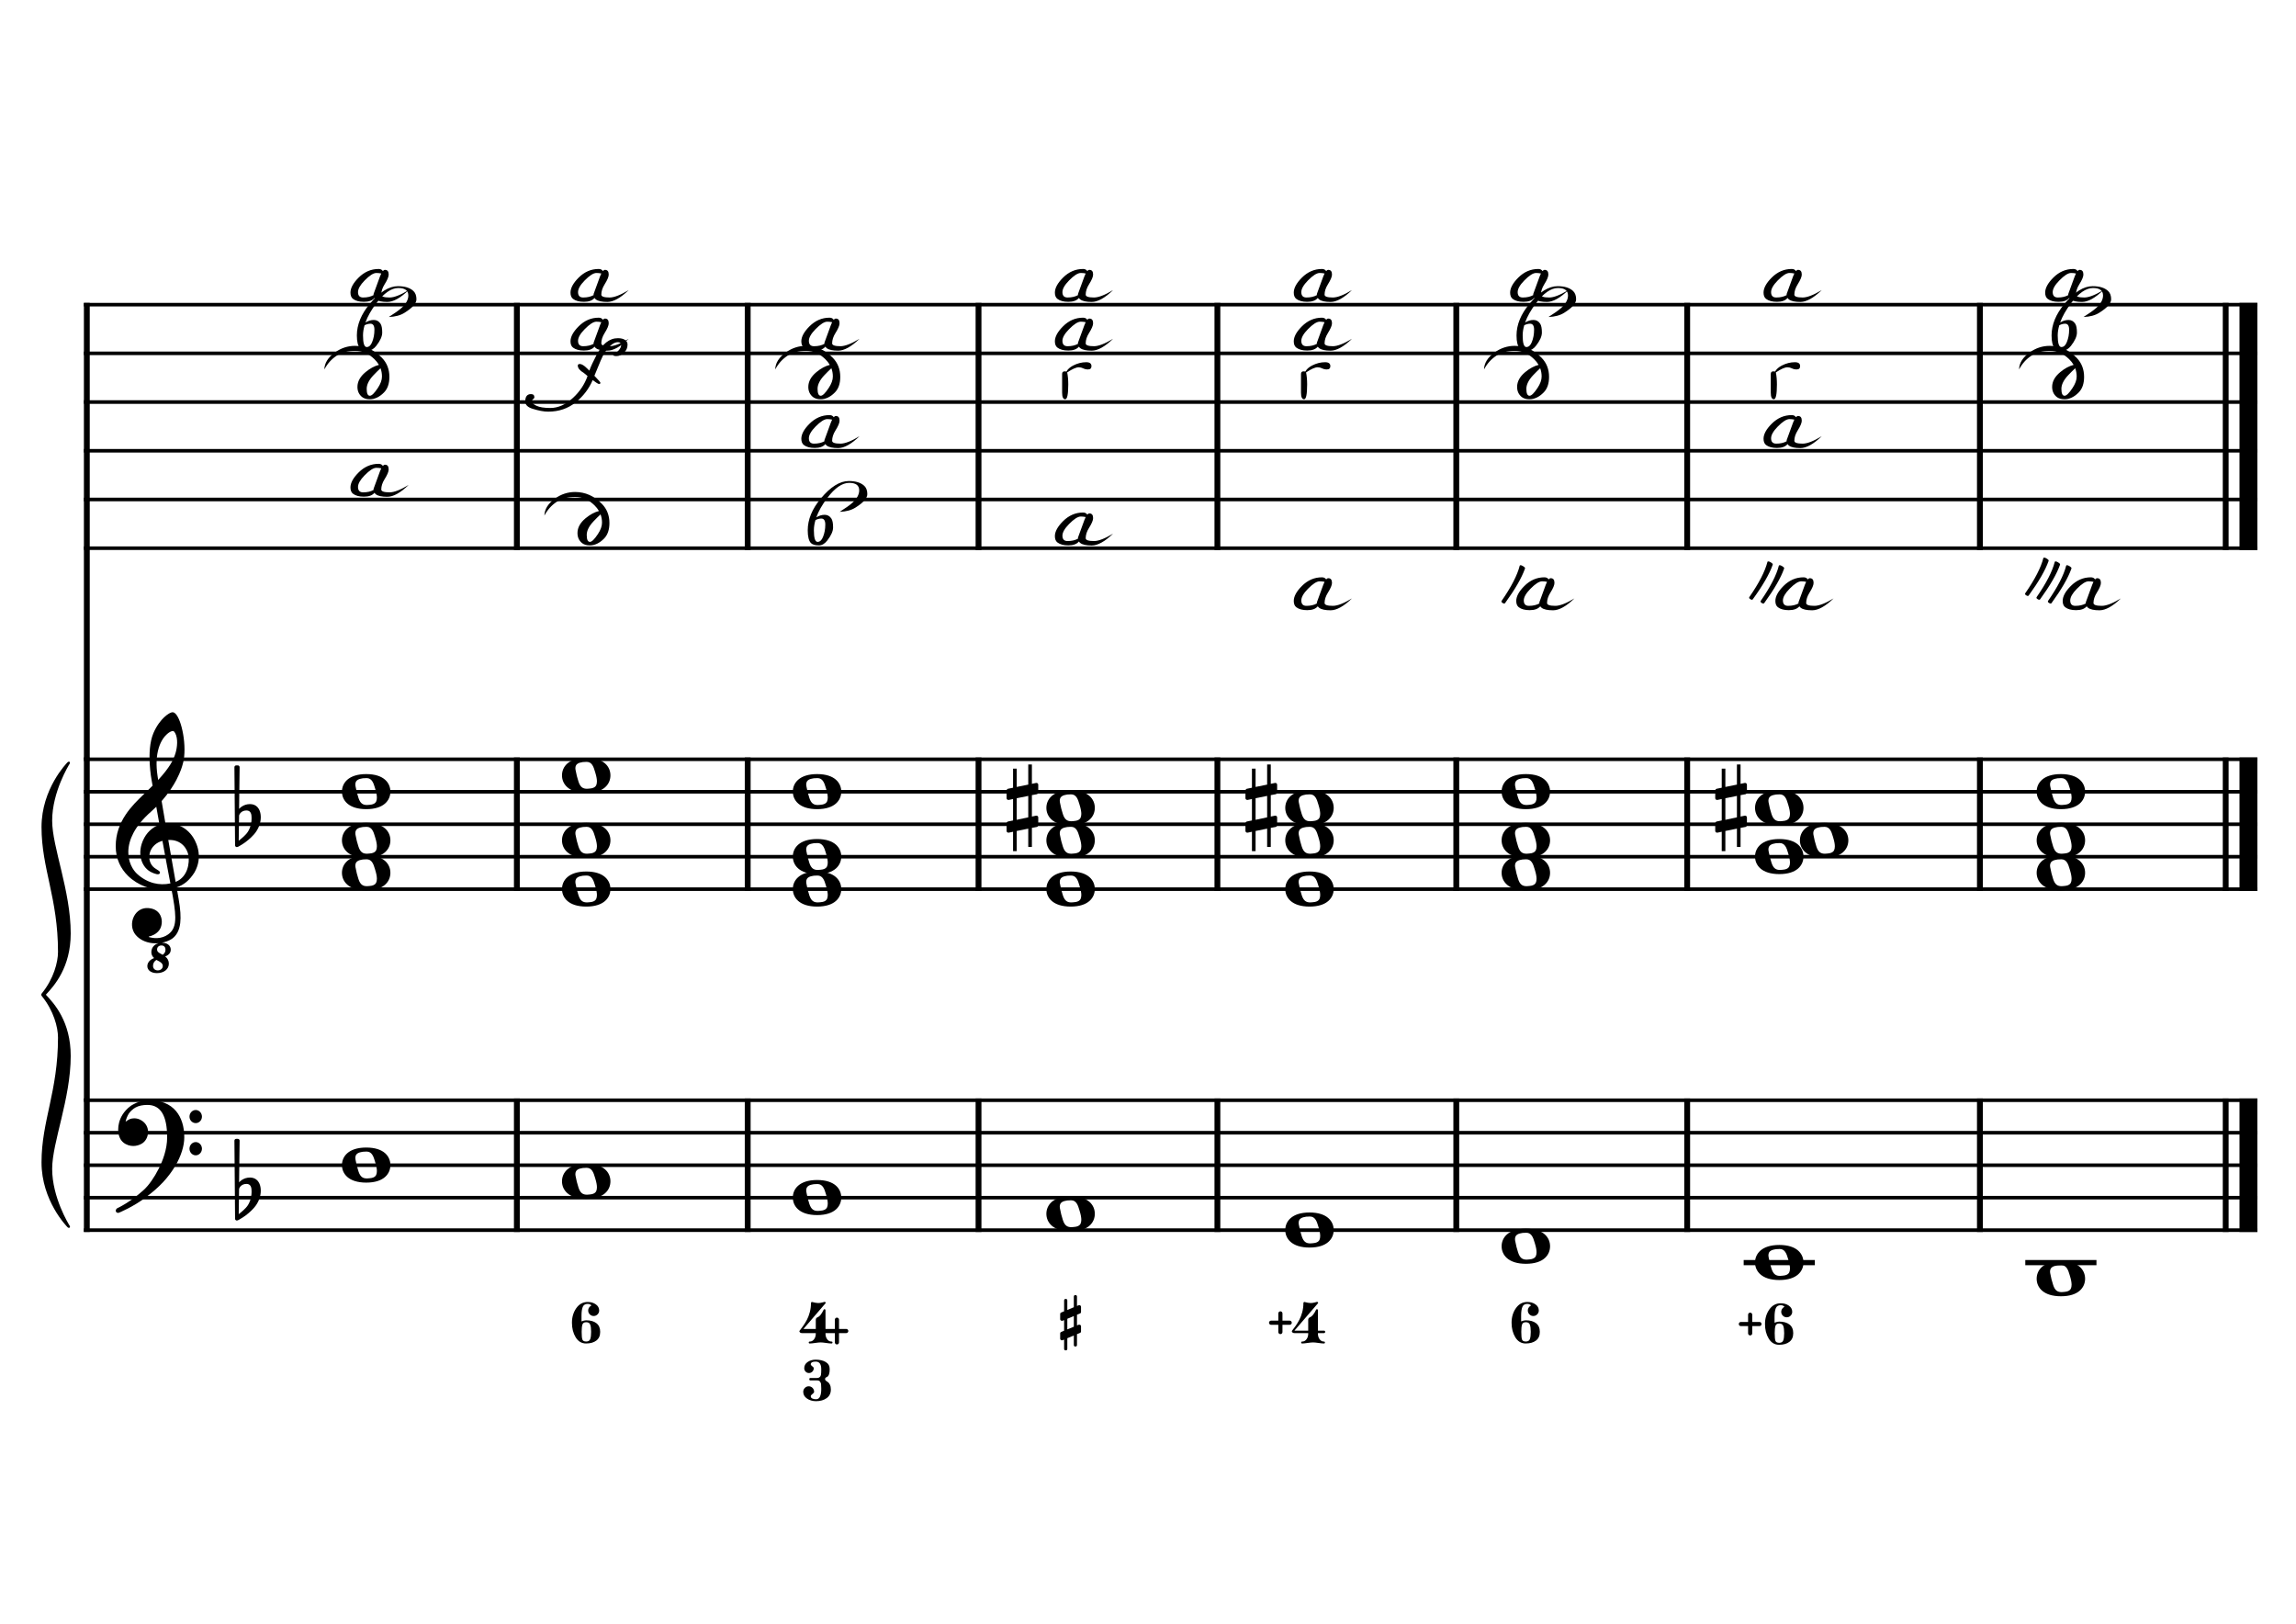 <?xml version="1.0" encoding="UTF-8" standalone="no"?>
<svg width="4209.44px" height="2976.38px" viewBox="0 0 4209.44 2976.38"
 xmlns="http://www.w3.org/2000/svg" xmlns:xlink="http://www.w3.org/1999/xlink" version="1.2" baseProfile="tiny">
<title>ReMineur (25)</title>
<desc>Generated by MuseScore 3.6.2</desc>
<polyline class="StaffLines" fill="none" stroke="#000000" stroke-width="6.55" stroke-linejoin="bevel" points="153.819,558.425 4138.58,558.425"/>
<polyline class="StaffLines" fill="none" stroke="#000000" stroke-width="6.55" stroke-linejoin="bevel" points="153.819,647.717 4138.58,647.717"/>
<polyline class="StaffLines" fill="none" stroke="#000000" stroke-width="6.55" stroke-linejoin="bevel" points="153.819,737.008 4138.58,737.008"/>
<polyline class="StaffLines" fill="none" stroke="#000000" stroke-width="6.55" stroke-linejoin="bevel" points="153.819,826.299 4138.58,826.299"/>
<polyline class="StaffLines" fill="none" stroke="#000000" stroke-width="6.55" stroke-linejoin="bevel" points="153.819,915.591 4138.58,915.591"/>
<polyline class="StaffLines" fill="none" stroke="#000000" stroke-width="6.55" stroke-linejoin="bevel" points="153.819,1004.88 4138.58,1004.88"/>
<polyline class="StaffLines" fill="none" stroke="#000000" stroke-width="6.55" stroke-linejoin="bevel" points="153.819,1391.81 4138.58,1391.81"/>
<polyline class="StaffLines" fill="none" stroke="#000000" stroke-width="6.55" stroke-linejoin="bevel" points="153.819,1451.34 4138.58,1451.34"/>
<polyline class="StaffLines" fill="none" stroke="#000000" stroke-width="6.55" stroke-linejoin="bevel" points="153.819,1510.87 4138.58,1510.87"/>
<polyline class="StaffLines" fill="none" stroke="#000000" stroke-width="6.55" stroke-linejoin="bevel" points="153.819,1570.39 4138.58,1570.39"/>
<polyline class="StaffLines" fill="none" stroke="#000000" stroke-width="6.55" stroke-linejoin="bevel" points="153.819,1629.92 4138.58,1629.92"/>
<polyline class="StaffLines" fill="none" stroke="#000000" stroke-width="6.55" stroke-linejoin="bevel" points="153.819,2016.85 4138.58,2016.85"/>
<polyline class="StaffLines" fill="none" stroke="#000000" stroke-width="6.55" stroke-linejoin="bevel" points="153.819,2076.38 4138.58,2076.38"/>
<polyline class="StaffLines" fill="none" stroke="#000000" stroke-width="6.55" stroke-linejoin="bevel" points="153.819,2135.91 4138.58,2135.91"/>
<polyline class="StaffLines" fill="none" stroke="#000000" stroke-width="6.55" stroke-linejoin="bevel" points="153.819,2195.43 4138.58,2195.43"/>
<polyline class="StaffLines" fill="none" stroke="#000000" stroke-width="6.55" stroke-linejoin="bevel" points="153.819,2254.96 4138.58,2254.96"/>
<polyline class="BarLine" fill="none" stroke="#000000" stroke-width="10.71" stroke-linejoin="bevel" points="159.176,2013.58 159.176,2258.23"/>
<polyline class="BarLine" fill="none" stroke="#000000" stroke-width="10.71" stroke-linejoin="bevel" points="947.606,2013.58 947.606,2258.23"/>
<polyline class="BarLine" fill="none" stroke="#000000" stroke-width="10.71" stroke-linejoin="bevel" points="1370.81,2013.58 1370.81,2258.23"/>
<polyline class="BarLine" fill="none" stroke="#000000" stroke-width="10.71" stroke-linejoin="bevel" points="1794.01,2013.58 1794.01,2258.23"/>
<polyline class="BarLine" fill="none" stroke="#000000" stroke-width="10.71" stroke-linejoin="bevel" points="2231.96,2013.58 2231.96,2258.23"/>
<polyline class="BarLine" fill="none" stroke="#000000" stroke-width="10.71" stroke-linejoin="bevel" points="2669.92,2013.58 2669.92,2258.23"/>
<polyline class="BarLine" fill="none" stroke="#000000" stroke-width="10.71" stroke-linejoin="bevel" points="3093.25,2013.58 3093.25,2258.23"/>
<polyline class="BarLine" fill="none" stroke="#000000" stroke-width="10.71" stroke-linejoin="bevel" points="3629.92,2013.58 3629.92,2258.23"/>
<polyline class="BarLine" fill="none" stroke="#000000" stroke-width="10.71" stroke-linejoin="bevel" points="4080.54,2013.58 4080.54,2258.23"/>
<polyline class="BarLine" fill="none" stroke="#000000" stroke-width="32.74" stroke-linejoin="bevel" points="4122.21,2013.58 4122.21,2258.23"/>
<polyline class="BarLine" fill="none" stroke="#000000" stroke-width="10.71" stroke-linejoin="bevel" points="159.176,1388.54 159.176,2016.85"/>
<polyline class="BarLine" fill="none" stroke="#000000" stroke-width="10.71" stroke-linejoin="bevel" points="947.606,1388.54 947.606,1633.2"/>
<polyline class="BarLine" fill="none" stroke="#000000" stroke-width="10.71" stroke-linejoin="bevel" points="1370.81,1388.54 1370.81,1633.2"/>
<polyline class="BarLine" fill="none" stroke="#000000" stroke-width="10.71" stroke-linejoin="bevel" points="1794.01,1388.54 1794.01,1633.2"/>
<polyline class="BarLine" fill="none" stroke="#000000" stroke-width="10.71" stroke-linejoin="bevel" points="2231.96,1388.54 2231.96,1633.2"/>
<polyline class="BarLine" fill="none" stroke="#000000" stroke-width="10.71" stroke-linejoin="bevel" points="2669.92,1388.54 2669.92,1633.2"/>
<polyline class="BarLine" fill="none" stroke="#000000" stroke-width="10.71" stroke-linejoin="bevel" points="3093.25,1388.54 3093.25,1633.2"/>
<polyline class="BarLine" fill="none" stroke="#000000" stroke-width="10.71" stroke-linejoin="bevel" points="3629.92,1388.54 3629.92,1633.2"/>
<polyline class="BarLine" fill="none" stroke="#000000" stroke-width="10.71" stroke-linejoin="bevel" points="4080.54,1388.54 4080.54,1633.2"/>
<polyline class="BarLine" fill="none" stroke="#000000" stroke-width="32.74" stroke-linejoin="bevel" points="4122.21,1388.54 4122.21,1633.2"/>
<polyline class="BarLine" fill="none" stroke="#000000" stroke-width="10.71" stroke-linejoin="bevel" points="159.176,555.151 159.176,1391.81"/>
<polyline class="BarLine" fill="none" stroke="#000000" stroke-width="10.71" stroke-linejoin="bevel" points="947.606,555.151 947.606,1008.16"/>
<polyline class="BarLine" fill="none" stroke="#000000" stroke-width="10.71" stroke-linejoin="bevel" points="1370.81,555.151 1370.81,1008.16"/>
<polyline class="BarLine" fill="none" stroke="#000000" stroke-width="10.71" stroke-linejoin="bevel" points="1794.01,555.151 1794.01,1008.16"/>
<polyline class="BarLine" fill="none" stroke="#000000" stroke-width="10.71" stroke-linejoin="bevel" points="2231.96,555.151 2231.96,1008.16"/>
<polyline class="BarLine" fill="none" stroke="#000000" stroke-width="10.71" stroke-linejoin="bevel" points="2669.92,555.151 2669.92,1008.16"/>
<polyline class="BarLine" fill="none" stroke="#000000" stroke-width="10.71" stroke-linejoin="bevel" points="3093.25,555.151 3093.25,1008.16"/>
<polyline class="BarLine" fill="none" stroke="#000000" stroke-width="10.71" stroke-linejoin="bevel" points="3629.92,555.151 3629.92,1008.16"/>
<polyline class="BarLine" fill="none" stroke="#000000" stroke-width="10.71" stroke-linejoin="bevel" points="4080.54,555.151 4080.54,1008.16"/>
<polyline class="BarLine" fill="none" stroke="#000000" stroke-width="32.74" stroke-linejoin="bevel" points="4122.21,555.151 4122.21,1008.16"/>
<path class="Accidental" transform="matrix(2.381,0,0,2.381,1845.43,1481.1)" d="M23.3,-10.6 C23.9,-10.7 24.4,-11.4 24.4,-12 L24.4,-17.9 C24.4,-18.7 23.8,-19.3 23,-19.3 L22.8,-19.3 L19.5,-18.6 L19.5,-33.5 L16.7,-33.5 L16.7,-18 L7.8,-16.2 L7.8,-30.3 L5,-30.3 L5,-15.6 L1.1,-14.8 C0.5,-14.7 0,-14 0,-13.4 L0,-13.2 L0,-7.4 L0,-7.6 C0,-6.8 0.6,-6.2 1.4,-6.2 L1.7,-6.2 L5,-6.9 L5,9.6 L1.1,10.4 C0.5,10.5 0,11.2 0,11.8 L0,17.6 C0,18.4 0.6,19 1.4,19 L1.7,19 L5,18.3 L5,33.2 L7.8,33.2 L7.8,17.7 L16.7,15.9 L16.7,30 L19.5,30 L19.5,15.3 L23.3,14.6 C23.9,14.5 24.4,13.8 24.4,13.2 L24.4,7.3 C24.4,6.5 23.8,5.9 23,5.9 L22.8,5.9 L19.5,6.6 L19.5,-9.9 L23.3,-10.6 M7.8,9.1 L7.8,-7.5 L16.7,-9.3 L16.7,7.2 L7.8,9.1 "/>
<path class="Accidental" transform="matrix(2.381,0,0,2.381,2283.39,1481.1)" d="M23.3,-10.6 C23.9,-10.7 24.4,-11.4 24.4,-12 L24.4,-17.9 C24.4,-18.7 23.8,-19.3 23,-19.3 L22.8,-19.3 L19.5,-18.6 L19.5,-33.5 L16.7,-33.5 L16.7,-18 L7.8,-16.2 L7.8,-30.3 L5,-30.3 L5,-15.6 L1.1,-14.8 C0.5,-14.7 0,-14 0,-13.4 L0,-13.2 L0,-7.4 L0,-7.6 C0,-6.8 0.6,-6.2 1.4,-6.2 L1.7,-6.2 L5,-6.9 L5,9.6 L1.1,10.4 C0.5,10.5 0,11.2 0,11.8 L0,17.6 C0,18.4 0.6,19 1.4,19 L1.7,19 L5,18.3 L5,33.2 L7.8,33.2 L7.8,17.7 L16.7,15.9 L16.7,30 L19.5,30 L19.5,15.3 L23.3,14.6 C23.9,14.5 24.4,13.8 24.4,13.2 L24.4,7.3 C24.4,6.5 23.8,5.9 23,5.9 L22.8,5.9 L19.5,6.6 L19.5,-9.9 L23.3,-10.6 M7.8,9.1 L7.8,-7.5 L16.7,-9.3 L16.7,7.2 L7.8,9.1 "/>
<path class="Accidental" transform="matrix(2.381,0,0,2.381,3144.68,1481.1)" d="M23.3,-10.6 C23.9,-10.7 24.4,-11.4 24.4,-12 L24.4,-17.9 C24.4,-18.7 23.8,-19.3 23,-19.3 L22.8,-19.3 L19.5,-18.6 L19.5,-33.5 L16.7,-33.5 L16.7,-18 L7.8,-16.2 L7.8,-30.3 L5,-30.3 L5,-15.6 L1.1,-14.8 C0.5,-14.7 0,-14 0,-13.4 L0,-13.2 L0,-7.4 L0,-7.6 C0,-6.8 0.6,-6.2 1.4,-6.2 L1.7,-6.2 L5,-6.9 L5,9.6 L1.1,10.4 C0.5,10.5 0,11.2 0,11.8 L0,17.6 C0,18.4 0.6,19 1.4,19 L1.7,19 L5,18.3 L5,33.2 L7.8,33.2 L7.8,17.7 L16.7,15.9 L16.7,30 L19.5,30 L19.5,15.3 L23.3,14.6 C23.9,14.5 24.4,13.8 24.4,13.2 L24.4,7.3 C24.4,6.5 23.8,5.9 23,5.9 L22.8,5.9 L19.5,6.6 L19.5,-9.9 L23.3,-10.6 M7.8,9.1 L7.8,-7.5 L16.7,-9.3 L16.7,7.2 L7.8,9.1 "/>
<polyline class="LedgerLine" fill="none" stroke="#000000" stroke-width="9.52" stroke-linejoin="bevel" points="3196.82,2314.49 3327.3,2314.49"/>
<polyline class="LedgerLine" fill="none" stroke="#000000" stroke-width="9.52" stroke-linejoin="bevel" points="3713.14,2314.49 3843.61,2314.49"/>
<path class="Note" transform="matrix(2.381,0,0,2.381,626.933,2135.91)" d="M18.7,-13.6 C4.9,-13.6 0,-6.6 0,-0.1 C0,6.4 4.9,13.4 18.7,13.4 C32.5,13.4 37.3,6.4 37.3,-0.1 C37.3,-6.6 32.5,-13.6 18.7,-13.6 M10.4,-4.5 C10.3,-4.9 10.3,-5.3 10.3,-5.7 C10.3,-6.5 10.5,-7.3 10.9,-8 C11.6,-9 12.8,-9.7 14.3,-10 C15.6,-10.3 16.3,-10.5 18.9,-10.5 L19,-10.5 C23,-10.5 24.3,-6.8 25.4,-3 L25.7,-2 C26.5,0.6 26.9,2.8 26.9,4.5 C26.9,5.7 26.7,6.8 26.3,7.6 C25.7,8.7 24.7,9.4 23,9.8 C22.1,10 20.6,10.1 20.6,10.1 C20.1,10.1 19.7,10.2 19.3,10.2 C16.1,10.2 14.1,9 12.7,4.7 C11.5,1 11.3,-0.1 10.4,-4.5"/>
<path class="Note" transform="matrix(2.381,0,0,2.381,1030.35,2165.67)" d="M18.7,-13.6 C4.9,-13.6 0,-6.6 0,-0.1 C0,6.4 4.9,13.4 18.7,13.4 C32.5,13.4 37.3,6.4 37.3,-0.1 C37.3,-6.6 32.5,-13.6 18.7,-13.6 M10.4,-4.5 C10.3,-4.9 10.3,-5.3 10.3,-5.7 C10.3,-6.5 10.5,-7.3 10.9,-8 C11.6,-9 12.8,-9.7 14.3,-10 C15.6,-10.3 16.3,-10.5 18.9,-10.5 L19,-10.5 C23,-10.5 24.3,-6.8 25.4,-3 L25.7,-2 C26.5,0.6 26.9,2.8 26.9,4.5 C26.9,5.7 26.7,6.8 26.3,7.6 C25.7,8.7 24.7,9.4 23,9.8 C22.1,10 20.6,10.1 20.6,10.1 C20.1,10.1 19.7,10.2 19.3,10.2 C16.1,10.2 14.1,9 12.7,4.7 C11.5,1 11.3,-0.1 10.4,-4.5"/>
<path class="Note" transform="matrix(2.381,0,0,2.381,1453.55,2195.43)" d="M18.7,-13.6 C4.9,-13.6 0,-6.6 0,-0.1 C0,6.4 4.9,13.4 18.7,13.4 C32.5,13.4 37.3,6.4 37.3,-0.1 C37.3,-6.6 32.5,-13.6 18.7,-13.6 M10.4,-4.5 C10.3,-4.9 10.3,-5.3 10.3,-5.7 C10.3,-6.5 10.5,-7.3 10.9,-8 C11.6,-9 12.8,-9.7 14.3,-10 C15.6,-10.3 16.3,-10.5 18.9,-10.5 L19,-10.5 C23,-10.5 24.3,-6.8 25.4,-3 L25.7,-2 C26.5,0.6 26.9,2.8 26.9,4.5 C26.9,5.7 26.7,6.8 26.3,7.6 C25.7,8.7 24.7,9.4 23,9.8 C22.1,10 20.6,10.1 20.6,10.1 C20.1,10.1 19.7,10.2 19.3,10.2 C16.1,10.2 14.1,9 12.7,4.7 C11.5,1 11.3,-0.1 10.4,-4.5"/>
<path class="Note" transform="matrix(2.381,0,0,2.381,1918.41,2225.2)" d="M18.7,-13.6 C4.9,-13.6 0,-6.6 0,-0.1 C0,6.4 4.9,13.4 18.7,13.4 C32.5,13.4 37.3,6.4 37.3,-0.1 C37.3,-6.6 32.5,-13.6 18.7,-13.6 M10.4,-4.5 C10.3,-4.9 10.3,-5.3 10.3,-5.7 C10.3,-6.5 10.5,-7.3 10.9,-8 C11.6,-9 12.8,-9.7 14.3,-10 C15.6,-10.3 16.3,-10.5 18.9,-10.5 L19,-10.5 C23,-10.5 24.3,-6.8 25.4,-3 L25.7,-2 C26.5,0.6 26.9,2.8 26.9,4.5 C26.9,5.7 26.7,6.8 26.3,7.6 C25.7,8.7 24.7,9.4 23,9.8 C22.1,10 20.6,10.1 20.6,10.1 C20.1,10.1 19.7,10.2 19.3,10.2 C16.1,10.2 14.1,9 12.7,4.7 C11.5,1 11.3,-0.1 10.4,-4.5"/>
<path class="Note" transform="matrix(2.381,0,0,2.381,2356.37,2254.96)" d="M18.7,-13.6 C4.9,-13.6 0,-6.6 0,-0.1 C0,6.4 4.9,13.4 18.7,13.4 C32.5,13.4 37.3,6.4 37.3,-0.1 C37.3,-6.6 32.5,-13.6 18.7,-13.6 M10.4,-4.5 C10.3,-4.9 10.3,-5.3 10.3,-5.7 C10.3,-6.5 10.5,-7.3 10.9,-8 C11.6,-9 12.8,-9.7 14.3,-10 C15.6,-10.3 16.3,-10.5 18.9,-10.5 L19,-10.5 C23,-10.5 24.3,-6.8 25.4,-3 L25.7,-2 C26.5,0.6 26.9,2.8 26.9,4.5 C26.9,5.7 26.7,6.8 26.3,7.6 C25.7,8.7 24.7,9.4 23,9.8 C22.1,10 20.6,10.1 20.6,10.1 C20.1,10.1 19.7,10.2 19.3,10.2 C16.1,10.2 14.1,9 12.7,4.7 C11.5,1 11.3,-0.1 10.4,-4.5"/>
<path class="Note" transform="matrix(2.381,0,0,2.381,2753.04,2284.72)" d="M18.7,-13.6 C4.9,-13.6 0,-6.6 0,-0.1 C0,6.4 4.9,13.4 18.7,13.4 C32.5,13.4 37.3,6.4 37.3,-0.1 C37.3,-6.6 32.5,-13.6 18.7,-13.6 M10.4,-4.5 C10.3,-4.9 10.3,-5.3 10.3,-5.7 C10.3,-6.5 10.5,-7.3 10.9,-8 C11.6,-9 12.8,-9.7 14.3,-10 C15.6,-10.3 16.3,-10.5 18.9,-10.5 L19,-10.5 C23,-10.5 24.3,-6.8 25.4,-3 L25.7,-2 C26.5,0.6 26.9,2.8 26.9,4.5 C26.9,5.7 26.7,6.8 26.3,7.6 C25.7,8.7 24.7,9.4 23,9.8 C22.1,10 20.6,10.1 20.6,10.1 C20.1,10.1 19.7,10.2 19.3,10.2 C16.1,10.2 14.1,9 12.7,4.7 C11.5,1 11.3,-0.1 10.4,-4.5"/>
<path class="Note" transform="matrix(2.381,0,0,2.381,3217.65,2314.49)" d="M18.7,-13.6 C4.9,-13.6 0,-6.6 0,-0.1 C0,6.4 4.9,13.4 18.7,13.4 C32.5,13.4 37.3,6.4 37.3,-0.1 C37.3,-6.6 32.5,-13.6 18.7,-13.6 M10.4,-4.5 C10.3,-4.9 10.3,-5.3 10.3,-5.7 C10.3,-6.5 10.5,-7.3 10.9,-8 C11.6,-9 12.8,-9.7 14.3,-10 C15.6,-10.3 16.3,-10.5 18.9,-10.5 L19,-10.5 C23,-10.5 24.3,-6.8 25.4,-3 L25.7,-2 C26.5,0.6 26.9,2.8 26.9,4.5 C26.9,5.7 26.7,6.8 26.3,7.6 C25.7,8.7 24.7,9.4 23,9.8 C22.1,10 20.6,10.1 20.6,10.1 C20.1,10.1 19.7,10.2 19.3,10.2 C16.1,10.2 14.1,9 12.7,4.7 C11.5,1 11.3,-0.1 10.4,-4.5"/>
<path class="Note" transform="matrix(2.381,0,0,2.381,3733.97,2344.25)" d="M18.7,-13.6 C4.9,-13.6 0,-6.6 0,-0.1 C0,6.4 4.9,13.4 18.7,13.4 C32.5,13.4 37.3,6.4 37.3,-0.1 C37.3,-6.6 32.5,-13.6 18.7,-13.6 M10.4,-4.5 C10.3,-4.9 10.3,-5.3 10.3,-5.7 C10.3,-6.5 10.5,-7.3 10.9,-8 C11.6,-9 12.8,-9.7 14.3,-10 C15.6,-10.3 16.3,-10.5 18.9,-10.5 L19,-10.5 C23,-10.5 24.3,-6.8 25.4,-3 L25.7,-2 C26.5,0.6 26.9,2.8 26.9,4.5 C26.9,5.7 26.7,6.8 26.3,7.6 C25.7,8.7 24.7,9.4 23,9.8 C22.1,10 20.6,10.1 20.6,10.1 C20.1,10.1 19.7,10.2 19.3,10.2 C16.1,10.2 14.1,9 12.7,4.7 C11.5,1 11.3,-0.1 10.4,-4.5"/>
<path class="Note" transform="matrix(2.381,0,0,2.381,626.933,1600.16)" d="M18.7,-13.6 C4.9,-13.6 0,-6.6 0,-0.1 C0,6.4 4.9,13.4 18.7,13.4 C32.5,13.4 37.3,6.4 37.3,-0.1 C37.3,-6.6 32.5,-13.6 18.7,-13.6 M10.4,-4.5 C10.3,-4.9 10.3,-5.3 10.3,-5.7 C10.3,-6.5 10.5,-7.3 10.9,-8 C11.6,-9 12.8,-9.7 14.3,-10 C15.6,-10.3 16.3,-10.5 18.9,-10.5 L19,-10.5 C23,-10.5 24.3,-6.8 25.4,-3 L25.7,-2 C26.5,0.6 26.9,2.8 26.9,4.5 C26.9,5.7 26.7,6.8 26.3,7.6 C25.7,8.7 24.7,9.4 23,9.8 C22.1,10 20.6,10.1 20.6,10.1 C20.1,10.1 19.7,10.2 19.3,10.2 C16.1,10.2 14.1,9 12.7,4.7 C11.5,1 11.3,-0.1 10.4,-4.5"/>
<path class="Note" transform="matrix(2.381,0,0,2.381,626.933,1540.63)" d="M18.7,-13.6 C4.9,-13.6 0,-6.6 0,-0.1 C0,6.4 4.9,13.4 18.7,13.4 C32.5,13.4 37.3,6.4 37.3,-0.1 C37.3,-6.6 32.5,-13.6 18.7,-13.6 M10.4,-4.5 C10.3,-4.9 10.3,-5.3 10.3,-5.7 C10.3,-6.5 10.5,-7.3 10.9,-8 C11.6,-9 12.8,-9.7 14.3,-10 C15.6,-10.3 16.3,-10.5 18.9,-10.5 L19,-10.5 C23,-10.5 24.3,-6.8 25.4,-3 L25.7,-2 C26.5,0.6 26.9,2.8 26.9,4.5 C26.9,5.7 26.7,6.8 26.3,7.6 C25.7,8.7 24.7,9.4 23,9.8 C22.1,10 20.6,10.1 20.6,10.1 C20.1,10.1 19.7,10.2 19.3,10.2 C16.1,10.2 14.1,9 12.7,4.7 C11.5,1 11.3,-0.1 10.4,-4.5"/>
<path class="Note" transform="matrix(2.381,0,0,2.381,626.933,1451.34)" d="M18.7,-13.6 C4.9,-13.6 0,-6.6 0,-0.1 C0,6.4 4.9,13.4 18.7,13.4 C32.5,13.4 37.3,6.4 37.3,-0.1 C37.3,-6.6 32.5,-13.6 18.7,-13.6 M10.4,-4.5 C10.3,-4.9 10.3,-5.3 10.3,-5.7 C10.3,-6.5 10.5,-7.3 10.9,-8 C11.6,-9 12.8,-9.7 14.3,-10 C15.6,-10.3 16.3,-10.5 18.9,-10.5 L19,-10.5 C23,-10.5 24.3,-6.8 25.4,-3 L25.7,-2 C26.5,0.6 26.9,2.8 26.9,4.5 C26.9,5.7 26.7,6.8 26.3,7.6 C25.7,8.7 24.7,9.4 23,9.8 C22.1,10 20.6,10.1 20.6,10.1 C20.1,10.1 19.7,10.2 19.3,10.2 C16.1,10.2 14.1,9 12.7,4.7 C11.5,1 11.3,-0.1 10.4,-4.5"/>
<path class="Note" transform="matrix(2.381,0,0,2.381,1030.35,1629.92)" d="M18.7,-13.6 C4.9,-13.6 0,-6.6 0,-0.1 C0,6.4 4.9,13.4 18.7,13.4 C32.5,13.4 37.3,6.4 37.3,-0.1 C37.3,-6.6 32.5,-13.6 18.7,-13.6 M10.4,-4.5 C10.3,-4.9 10.3,-5.3 10.3,-5.7 C10.3,-6.5 10.5,-7.3 10.9,-8 C11.6,-9 12.8,-9.7 14.3,-10 C15.6,-10.3 16.3,-10.5 18.9,-10.5 L19,-10.5 C23,-10.5 24.3,-6.8 25.4,-3 L25.7,-2 C26.5,0.6 26.9,2.8 26.9,4.5 C26.9,5.7 26.7,6.8 26.3,7.6 C25.7,8.7 24.7,9.4 23,9.8 C22.1,10 20.6,10.1 20.6,10.1 C20.1,10.1 19.7,10.2 19.3,10.2 C16.1,10.2 14.1,9 12.7,4.7 C11.5,1 11.3,-0.1 10.4,-4.5"/>
<path class="Note" transform="matrix(2.381,0,0,2.381,1030.35,1540.63)" d="M18.7,-13.6 C4.9,-13.6 0,-6.6 0,-0.1 C0,6.4 4.9,13.4 18.7,13.4 C32.5,13.4 37.3,6.4 37.3,-0.1 C37.3,-6.6 32.5,-13.6 18.7,-13.6 M10.4,-4.5 C10.3,-4.9 10.3,-5.3 10.3,-5.7 C10.3,-6.5 10.5,-7.3 10.9,-8 C11.6,-9 12.8,-9.7 14.3,-10 C15.6,-10.3 16.3,-10.5 18.9,-10.5 L19,-10.5 C23,-10.5 24.3,-6.8 25.4,-3 L25.7,-2 C26.5,0.6 26.9,2.8 26.9,4.5 C26.9,5.7 26.7,6.8 26.3,7.6 C25.7,8.7 24.7,9.4 23,9.8 C22.1,10 20.6,10.1 20.6,10.1 C20.1,10.1 19.7,10.2 19.3,10.2 C16.1,10.2 14.1,9 12.7,4.7 C11.5,1 11.3,-0.1 10.4,-4.5"/>
<path class="Note" transform="matrix(2.381,0,0,2.381,1030.35,1421.57)" d="M18.7,-13.6 C4.9,-13.6 0,-6.6 0,-0.1 C0,6.4 4.9,13.4 18.7,13.4 C32.5,13.4 37.3,6.4 37.3,-0.1 C37.3,-6.6 32.5,-13.6 18.7,-13.6 M10.4,-4.5 C10.3,-4.9 10.3,-5.3 10.3,-5.7 C10.3,-6.5 10.5,-7.3 10.9,-8 C11.6,-9 12.8,-9.7 14.3,-10 C15.6,-10.3 16.3,-10.5 18.9,-10.5 L19,-10.5 C23,-10.5 24.3,-6.8 25.4,-3 L25.7,-2 C26.5,0.6 26.9,2.8 26.9,4.5 C26.9,5.7 26.7,6.8 26.3,7.6 C25.7,8.7 24.7,9.4 23,9.8 C22.1,10 20.6,10.1 20.6,10.1 C20.1,10.1 19.7,10.2 19.3,10.2 C16.1,10.2 14.1,9 12.7,4.7 C11.5,1 11.3,-0.1 10.4,-4.5"/>
<path class="Note" transform="matrix(2.381,0,0,2.381,1453.55,1629.92)" d="M18.7,-13.6 C4.9,-13.6 0,-6.6 0,-0.1 C0,6.4 4.9,13.4 18.7,13.4 C32.5,13.4 37.3,6.4 37.3,-0.1 C37.3,-6.6 32.5,-13.6 18.7,-13.6 M10.4,-4.5 C10.3,-4.9 10.3,-5.3 10.3,-5.7 C10.3,-6.5 10.5,-7.3 10.9,-8 C11.6,-9 12.8,-9.7 14.3,-10 C15.6,-10.3 16.3,-10.5 18.9,-10.5 L19,-10.5 C23,-10.5 24.3,-6.8 25.4,-3 L25.7,-2 C26.5,0.6 26.9,2.8 26.9,4.5 C26.9,5.7 26.7,6.8 26.3,7.6 C25.7,8.7 24.7,9.4 23,9.8 C22.1,10 20.6,10.1 20.6,10.1 C20.1,10.1 19.7,10.2 19.3,10.2 C16.1,10.2 14.1,9 12.7,4.7 C11.5,1 11.3,-0.1 10.4,-4.5"/>
<path class="Note" transform="matrix(2.381,0,0,2.381,1453.55,1570.39)" d="M18.7,-13.6 C4.9,-13.6 0,-6.6 0,-0.1 C0,6.4 4.9,13.4 18.7,13.4 C32.5,13.4 37.3,6.4 37.3,-0.1 C37.3,-6.6 32.5,-13.6 18.7,-13.6 M10.4,-4.5 C10.3,-4.9 10.3,-5.3 10.3,-5.7 C10.3,-6.5 10.5,-7.3 10.9,-8 C11.6,-9 12.8,-9.7 14.3,-10 C15.6,-10.3 16.3,-10.5 18.9,-10.5 L19,-10.5 C23,-10.5 24.3,-6.8 25.4,-3 L25.7,-2 C26.5,0.6 26.9,2.8 26.9,4.5 C26.9,5.7 26.7,6.8 26.3,7.6 C25.7,8.7 24.7,9.4 23,9.8 C22.1,10 20.6,10.1 20.6,10.1 C20.1,10.1 19.7,10.2 19.3,10.2 C16.1,10.2 14.1,9 12.7,4.7 C11.5,1 11.3,-0.1 10.4,-4.5"/>
<path class="Note" transform="matrix(2.381,0,0,2.381,1453.55,1451.34)" d="M18.7,-13.6 C4.9,-13.6 0,-6.6 0,-0.1 C0,6.4 4.9,13.4 18.7,13.4 C32.5,13.4 37.3,6.4 37.3,-0.1 C37.3,-6.6 32.5,-13.6 18.7,-13.6 M10.4,-4.5 C10.3,-4.9 10.3,-5.3 10.3,-5.7 C10.3,-6.5 10.5,-7.3 10.9,-8 C11.6,-9 12.8,-9.7 14.3,-10 C15.6,-10.3 16.3,-10.5 18.9,-10.5 L19,-10.5 C23,-10.5 24.3,-6.8 25.4,-3 L25.7,-2 C26.5,0.6 26.9,2.8 26.9,4.5 C26.9,5.7 26.7,6.8 26.3,7.6 C25.7,8.7 24.7,9.4 23,9.8 C22.1,10 20.6,10.1 20.6,10.1 C20.1,10.1 19.7,10.2 19.3,10.2 C16.1,10.2 14.1,9 12.7,4.7 C11.5,1 11.3,-0.1 10.4,-4.5"/>
<path class="Note" transform="matrix(2.381,0,0,2.381,1918.41,1629.92)" d="M18.7,-13.6 C4.9,-13.6 0,-6.6 0,-0.1 C0,6.4 4.9,13.4 18.7,13.4 C32.5,13.4 37.3,6.4 37.3,-0.1 C37.3,-6.6 32.5,-13.6 18.7,-13.6 M10.4,-4.5 C10.3,-4.9 10.3,-5.3 10.3,-5.7 C10.3,-6.5 10.5,-7.3 10.9,-8 C11.6,-9 12.8,-9.7 14.3,-10 C15.6,-10.3 16.3,-10.5 18.9,-10.5 L19,-10.5 C23,-10.5 24.3,-6.8 25.4,-3 L25.7,-2 C26.5,0.6 26.9,2.8 26.9,4.5 C26.9,5.7 26.7,6.8 26.3,7.6 C25.7,8.7 24.7,9.4 23,9.8 C22.1,10 20.6,10.1 20.6,10.1 C20.1,10.1 19.7,10.2 19.3,10.2 C16.1,10.2 14.1,9 12.7,4.7 C11.5,1 11.3,-0.1 10.4,-4.5"/>
<path class="Note" transform="matrix(2.381,0,0,2.381,1918.41,1540.63)" d="M18.7,-13.6 C4.9,-13.6 0,-6.6 0,-0.1 C0,6.4 4.9,13.4 18.7,13.4 C32.5,13.4 37.3,6.4 37.3,-0.1 C37.3,-6.6 32.5,-13.6 18.7,-13.6 M10.4,-4.5 C10.3,-4.9 10.3,-5.3 10.3,-5.7 C10.3,-6.5 10.5,-7.3 10.9,-8 C11.6,-9 12.8,-9.7 14.3,-10 C15.6,-10.3 16.3,-10.5 18.9,-10.5 L19,-10.5 C23,-10.5 24.3,-6.8 25.4,-3 L25.7,-2 C26.5,0.6 26.9,2.8 26.9,4.5 C26.9,5.7 26.7,6.8 26.3,7.6 C25.7,8.7 24.7,9.4 23,9.8 C22.1,10 20.6,10.1 20.6,10.1 C20.1,10.1 19.7,10.2 19.3,10.2 C16.1,10.2 14.1,9 12.7,4.7 C11.5,1 11.3,-0.1 10.4,-4.5"/>
<path class="Note" transform="matrix(2.381,0,0,2.381,1918.41,1481.1)" d="M18.7,-13.6 C4.9,-13.6 0,-6.6 0,-0.1 C0,6.4 4.9,13.4 18.7,13.4 C32.5,13.4 37.3,6.4 37.3,-0.1 C37.3,-6.6 32.5,-13.6 18.7,-13.6 M10.4,-4.5 C10.3,-4.9 10.3,-5.3 10.3,-5.7 C10.3,-6.5 10.5,-7.3 10.9,-8 C11.6,-9 12.8,-9.7 14.3,-10 C15.6,-10.3 16.3,-10.5 18.9,-10.5 L19,-10.5 C23,-10.5 24.3,-6.8 25.4,-3 L25.7,-2 C26.5,0.6 26.9,2.8 26.9,4.5 C26.9,5.7 26.7,6.8 26.3,7.6 C25.7,8.7 24.7,9.4 23,9.8 C22.1,10 20.6,10.1 20.6,10.1 C20.1,10.1 19.7,10.2 19.3,10.2 C16.1,10.2 14.1,9 12.7,4.7 C11.5,1 11.3,-0.1 10.4,-4.5"/>
<path class="Note" transform="matrix(2.381,0,0,2.381,2356.37,1629.92)" d="M18.7,-13.6 C4.9,-13.6 0,-6.6 0,-0.1 C0,6.4 4.9,13.4 18.7,13.4 C32.5,13.4 37.3,6.4 37.3,-0.1 C37.3,-6.6 32.5,-13.6 18.7,-13.6 M10.4,-4.5 C10.3,-4.9 10.3,-5.3 10.3,-5.7 C10.3,-6.5 10.5,-7.3 10.9,-8 C11.6,-9 12.8,-9.7 14.3,-10 C15.6,-10.3 16.3,-10.5 18.9,-10.5 L19,-10.5 C23,-10.5 24.3,-6.8 25.4,-3 L25.7,-2 C26.5,0.6 26.9,2.8 26.9,4.5 C26.9,5.7 26.7,6.8 26.3,7.6 C25.7,8.7 24.7,9.4 23,9.8 C22.1,10 20.6,10.1 20.6,10.1 C20.1,10.1 19.7,10.2 19.3,10.2 C16.1,10.2 14.1,9 12.7,4.7 C11.5,1 11.3,-0.1 10.4,-4.5"/>
<path class="Note" transform="matrix(2.381,0,0,2.381,2356.37,1540.63)" d="M18.7,-13.6 C4.9,-13.6 0,-6.6 0,-0.1 C0,6.4 4.9,13.4 18.7,13.4 C32.5,13.4 37.3,6.4 37.3,-0.1 C37.3,-6.6 32.5,-13.6 18.7,-13.6 M10.4,-4.5 C10.3,-4.9 10.3,-5.3 10.3,-5.7 C10.3,-6.5 10.5,-7.3 10.9,-8 C11.6,-9 12.8,-9.7 14.3,-10 C15.6,-10.3 16.3,-10.5 18.9,-10.5 L19,-10.5 C23,-10.5 24.3,-6.8 25.4,-3 L25.7,-2 C26.5,0.6 26.9,2.8 26.9,4.5 C26.9,5.7 26.7,6.8 26.3,7.6 C25.7,8.7 24.7,9.4 23,9.8 C22.1,10 20.6,10.1 20.6,10.1 C20.1,10.1 19.7,10.2 19.3,10.2 C16.1,10.2 14.1,9 12.7,4.7 C11.5,1 11.3,-0.1 10.4,-4.5"/>
<path class="Note" transform="matrix(2.381,0,0,2.381,2356.37,1481.1)" d="M18.7,-13.6 C4.9,-13.6 0,-6.6 0,-0.1 C0,6.4 4.9,13.4 18.7,13.4 C32.5,13.4 37.3,6.4 37.3,-0.1 C37.3,-6.6 32.5,-13.6 18.7,-13.6 M10.4,-4.5 C10.3,-4.9 10.3,-5.3 10.3,-5.7 C10.3,-6.5 10.5,-7.3 10.9,-8 C11.6,-9 12.8,-9.7 14.3,-10 C15.6,-10.3 16.3,-10.5 18.9,-10.5 L19,-10.5 C23,-10.5 24.3,-6.8 25.4,-3 L25.7,-2 C26.5,0.6 26.9,2.8 26.9,4.5 C26.9,5.7 26.7,6.8 26.3,7.6 C25.7,8.7 24.7,9.4 23,9.8 C22.1,10 20.6,10.1 20.6,10.1 C20.1,10.1 19.7,10.2 19.3,10.2 C16.1,10.2 14.1,9 12.7,4.7 C11.5,1 11.3,-0.1 10.4,-4.5"/>
<path class="Note" transform="matrix(2.381,0,0,2.381,2753.04,1600.16)" d="M18.7,-13.6 C4.9,-13.6 0,-6.6 0,-0.1 C0,6.4 4.9,13.4 18.7,13.4 C32.5,13.4 37.3,6.4 37.3,-0.1 C37.3,-6.6 32.5,-13.6 18.7,-13.6 M10.4,-4.5 C10.3,-4.9 10.3,-5.3 10.3,-5.7 C10.3,-6.5 10.5,-7.3 10.9,-8 C11.6,-9 12.8,-9.7 14.3,-10 C15.6,-10.3 16.3,-10.5 18.9,-10.5 L19,-10.5 C23,-10.5 24.3,-6.8 25.4,-3 L25.7,-2 C26.5,0.6 26.9,2.8 26.9,4.5 C26.9,5.7 26.7,6.8 26.3,7.6 C25.7,8.7 24.7,9.4 23,9.8 C22.1,10 20.6,10.1 20.6,10.1 C20.1,10.1 19.7,10.2 19.3,10.2 C16.1,10.2 14.1,9 12.7,4.7 C11.5,1 11.3,-0.1 10.4,-4.5"/>
<path class="Note" transform="matrix(2.381,0,0,2.381,2753.04,1540.63)" d="M18.7,-13.6 C4.9,-13.6 0,-6.6 0,-0.1 C0,6.4 4.9,13.4 18.7,13.4 C32.5,13.4 37.3,6.4 37.3,-0.1 C37.3,-6.6 32.5,-13.6 18.7,-13.6 M10.4,-4.5 C10.3,-4.9 10.3,-5.3 10.3,-5.7 C10.3,-6.5 10.5,-7.3 10.9,-8 C11.6,-9 12.8,-9.7 14.3,-10 C15.6,-10.3 16.3,-10.5 18.9,-10.5 L19,-10.5 C23,-10.5 24.3,-6.8 25.4,-3 L25.7,-2 C26.5,0.6 26.9,2.8 26.9,4.5 C26.9,5.7 26.7,6.8 26.3,7.6 C25.7,8.7 24.7,9.4 23,9.8 C22.1,10 20.6,10.1 20.6,10.1 C20.1,10.1 19.7,10.2 19.3,10.2 C16.1,10.2 14.1,9 12.7,4.7 C11.5,1 11.3,-0.1 10.4,-4.5"/>
<path class="Note" transform="matrix(2.381,0,0,2.381,2753.04,1451.34)" d="M18.7,-13.6 C4.9,-13.6 0,-6.6 0,-0.1 C0,6.4 4.9,13.4 18.7,13.4 C32.5,13.4 37.3,6.4 37.3,-0.1 C37.3,-6.6 32.5,-13.6 18.7,-13.6 M10.4,-4.5 C10.3,-4.9 10.3,-5.3 10.3,-5.7 C10.3,-6.5 10.5,-7.3 10.9,-8 C11.6,-9 12.8,-9.7 14.3,-10 C15.6,-10.3 16.3,-10.5 18.9,-10.5 L19,-10.5 C23,-10.5 24.3,-6.8 25.4,-3 L25.7,-2 C26.5,0.6 26.9,2.8 26.9,4.5 C26.9,5.7 26.7,6.8 26.3,7.6 C25.7,8.7 24.7,9.4 23,9.8 C22.1,10 20.6,10.1 20.6,10.1 C20.1,10.1 19.7,10.2 19.3,10.2 C16.1,10.2 14.1,9 12.7,4.7 C11.5,1 11.3,-0.1 10.4,-4.5"/>
<path class="Note" transform="matrix(2.381,0,0,2.381,3217.65,1570.39)" d="M18.7,-13.6 C4.9,-13.6 0,-6.6 0,-0.1 C0,6.4 4.9,13.4 18.7,13.4 C32.5,13.4 37.3,6.4 37.3,-0.1 C37.3,-6.6 32.5,-13.6 18.7,-13.6 M10.4,-4.5 C10.3,-4.9 10.3,-5.3 10.3,-5.7 C10.3,-6.5 10.5,-7.3 10.9,-8 C11.6,-9 12.8,-9.7 14.3,-10 C15.6,-10.3 16.3,-10.5 18.9,-10.5 L19,-10.5 C23,-10.5 24.3,-6.8 25.4,-3 L25.7,-2 C26.5,0.6 26.9,2.8 26.9,4.5 C26.9,5.7 26.7,6.8 26.3,7.6 C25.7,8.7 24.7,9.4 23,9.8 C22.1,10 20.6,10.1 20.6,10.1 C20.1,10.1 19.7,10.2 19.3,10.2 C16.1,10.2 14.1,9 12.7,4.7 C11.5,1 11.3,-0.1 10.4,-4.5"/>
<path class="Note" transform="matrix(2.381,0,0,2.381,3299.91,1540.63)" d="M18.7,-13.6 C4.9,-13.6 0,-6.6 0,-0.1 C0,6.4 4.9,13.4 18.7,13.4 C32.5,13.4 37.3,6.4 37.3,-0.1 C37.3,-6.6 32.5,-13.6 18.7,-13.6 M10.4,-4.5 C10.3,-4.9 10.3,-5.3 10.3,-5.7 C10.3,-6.5 10.5,-7.3 10.9,-8 C11.6,-9 12.8,-9.7 14.3,-10 C15.6,-10.3 16.3,-10.5 18.9,-10.5 L19,-10.5 C23,-10.5 24.3,-6.8 25.4,-3 L25.7,-2 C26.5,0.6 26.9,2.8 26.9,4.5 C26.9,5.7 26.7,6.8 26.3,7.6 C25.7,8.7 24.7,9.4 23,9.8 C22.1,10 20.6,10.1 20.6,10.1 C20.1,10.1 19.7,10.2 19.3,10.2 C16.1,10.2 14.1,9 12.7,4.7 C11.5,1 11.3,-0.1 10.4,-4.5"/>
<path class="Note" transform="matrix(2.381,0,0,2.381,3217.65,1481.1)" d="M18.7,-13.6 C4.9,-13.6 0,-6.6 0,-0.1 C0,6.4 4.9,13.4 18.7,13.4 C32.5,13.4 37.3,6.4 37.3,-0.1 C37.3,-6.6 32.5,-13.6 18.7,-13.6 M10.4,-4.5 C10.3,-4.9 10.3,-5.3 10.3,-5.7 C10.3,-6.5 10.5,-7.3 10.9,-8 C11.6,-9 12.8,-9.7 14.3,-10 C15.6,-10.3 16.3,-10.5 18.9,-10.5 L19,-10.5 C23,-10.5 24.3,-6.8 25.4,-3 L25.7,-2 C26.5,0.6 26.9,2.8 26.9,4.5 C26.9,5.7 26.7,6.8 26.3,7.6 C25.7,8.7 24.7,9.4 23,9.8 C22.1,10 20.6,10.1 20.6,10.1 C20.1,10.1 19.7,10.2 19.3,10.2 C16.1,10.2 14.1,9 12.7,4.7 C11.5,1 11.3,-0.1 10.4,-4.5"/>
<path class="Note" transform="matrix(2.381,0,0,2.381,3733.97,1600.16)" d="M18.7,-13.6 C4.9,-13.6 0,-6.6 0,-0.1 C0,6.4 4.9,13.4 18.7,13.4 C32.5,13.4 37.3,6.4 37.3,-0.1 C37.3,-6.6 32.5,-13.6 18.7,-13.6 M10.4,-4.5 C10.3,-4.9 10.3,-5.3 10.3,-5.7 C10.3,-6.5 10.5,-7.3 10.9,-8 C11.6,-9 12.8,-9.7 14.3,-10 C15.6,-10.3 16.3,-10.5 18.9,-10.5 L19,-10.5 C23,-10.5 24.3,-6.8 25.4,-3 L25.7,-2 C26.5,0.6 26.9,2.8 26.9,4.5 C26.9,5.7 26.7,6.8 26.3,7.6 C25.7,8.7 24.7,9.4 23,9.8 C22.1,10 20.6,10.1 20.6,10.1 C20.1,10.1 19.7,10.2 19.3,10.2 C16.1,10.2 14.1,9 12.7,4.7 C11.5,1 11.3,-0.1 10.4,-4.5"/>
<path class="Note" transform="matrix(2.381,0,0,2.381,3733.97,1540.63)" d="M18.7,-13.6 C4.9,-13.6 0,-6.6 0,-0.1 C0,6.4 4.9,13.4 18.7,13.4 C32.5,13.4 37.3,6.4 37.3,-0.1 C37.3,-6.6 32.5,-13.6 18.7,-13.6 M10.4,-4.5 C10.3,-4.9 10.3,-5.3 10.3,-5.7 C10.3,-6.5 10.5,-7.3 10.9,-8 C11.6,-9 12.8,-9.7 14.3,-10 C15.6,-10.3 16.3,-10.5 18.9,-10.5 L19,-10.5 C23,-10.5 24.3,-6.8 25.4,-3 L25.7,-2 C26.5,0.6 26.9,2.8 26.9,4.5 C26.9,5.7 26.7,6.8 26.3,7.6 C25.7,8.7 24.7,9.4 23,9.8 C22.1,10 20.6,10.1 20.6,10.1 C20.1,10.1 19.7,10.2 19.3,10.2 C16.1,10.2 14.1,9 12.7,4.7 C11.5,1 11.3,-0.1 10.4,-4.5"/>
<path class="Note" transform="matrix(2.381,0,0,2.381,3733.97,1451.34)" d="M18.7,-13.6 C4.9,-13.6 0,-6.6 0,-0.1 C0,6.4 4.9,13.4 18.7,13.4 C32.5,13.4 37.3,6.4 37.3,-0.1 C37.3,-6.6 32.5,-13.6 18.7,-13.6 M10.4,-4.5 C10.3,-4.9 10.3,-5.3 10.3,-5.7 C10.3,-6.5 10.5,-7.3 10.9,-8 C11.6,-9 12.8,-9.7 14.3,-10 C15.6,-10.3 16.3,-10.5 18.9,-10.5 L19,-10.5 C23,-10.5 24.3,-6.8 25.4,-3 L25.7,-2 C26.5,0.6 26.9,2.8 26.9,4.5 C26.9,5.7 26.7,6.8 26.3,7.6 C25.7,8.7 24.7,9.4 23,9.8 C22.1,10 20.6,10.1 20.6,10.1 C20.1,10.1 19.7,10.2 19.3,10.2 C16.1,10.2 14.1,9 12.7,4.7 C11.5,1 11.3,-0.1 10.4,-4.5"/>
<path class="Note" d="M705.752,851.839 C710.323,851.839 712.608,854.705 712.608,860.438 C712.608,864.467 710.09,870.471 705.055,878.451 C701.026,884.881 699.012,891.157 699.012,897.277 C699.012,900.763 704.086,902.507 714.235,902.507 C722.602,902.507 734.262,897.974 749.215,888.91 C734.185,903.398 721.13,910.641 710.052,910.641 C700.058,910.641 693.085,909.131 689.134,906.109 C688.127,905.334 687.274,904.405 686.577,903.32 C682.703,908.046 676.234,910.409 667.17,910.409 C658.493,910.409 651.83,908.627 647.182,905.063 C644.083,902.662 642.533,898.827 642.533,893.558 C642.533,885.191 647.491,876.049 657.408,866.133 C668.022,855.519 680.302,850.212 694.247,850.212 C697.733,850.212 700.29,851.49 701.917,854.047 C703.234,852.575 704.512,851.839 705.752,851.839 M684.95,898.091 C684.873,897.471 684.834,896.851 684.834,896.231 C684.834,895.921 688.785,885.114 696.687,863.808 C697.462,861.717 698.237,859.935 699.012,858.463 C695.99,857.843 693.007,857.533 690.063,857.533 C684.64,857.533 677.435,862.143 668.448,871.362 C660.391,879.574 656.362,886.663 656.362,892.629 C656.362,899.214 659.5,902.507 665.775,902.507 C673.368,902.507 679.759,901.035 684.95,898.091"/>
<path class="Note" d="M712.841,581.059 C723.3,574.474 730.892,569.09 735.618,564.906 C744.295,557.236 748.634,549.489 748.634,541.664 C748.634,532.522 742.513,527.951 730.272,527.951 C717.412,527.951 704.009,537.209 690.063,555.725 C680.612,568.276 673.91,580.13 669.959,591.286 C674.84,588.11 679.992,586.521 685.415,586.521 C690.528,586.521 694.596,588.807 697.617,593.378 C699.709,596.554 700.755,601.977 700.755,609.647 C700.755,616.542 697.114,624.638 689.831,633.935 C685.338,639.668 680.34,642.535 674.84,642.535 C667.867,642.535 662.986,641.14 660.197,638.351 C656.246,634.4 654.27,626.575 654.27,614.877 C654.27,595.198 662.212,575.83 678.094,556.771 C695.99,535.311 713.151,524.581 729.575,524.581 C742.281,524.581 751.771,527.564 758.047,533.529 C761.688,537.015 763.509,542.051 763.509,548.637 C763.509,555.997 756.265,564.209 741.777,573.273 C734.185,578.077 724.539,580.672 712.841,581.059 M668.448,596.167 C666.511,602.675 665.543,608.911 665.543,614.877 C665.543,629.055 667.79,636.143 672.283,636.143 C676.544,636.143 679.876,633.122 682.277,627.079 C685.066,620.261 686.461,612.707 686.461,604.418 C686.461,597.058 684.02,593.378 679.14,593.378 C675.731,593.378 672.167,594.307 668.448,596.167"/>
<path class="Note" d="M705.752,494.673 C710.323,494.673 712.608,497.54 712.608,503.273 C712.608,507.302 710.09,513.306 705.055,521.286 C701.026,527.716 699.012,533.991 699.012,540.112 C699.012,543.598 704.086,545.341 714.235,545.341 C722.602,545.341 734.262,540.809 749.215,531.745 C734.185,546.232 721.13,553.476 710.052,553.476 C700.058,553.476 693.085,551.965 689.134,548.944 C688.127,548.169 687.274,547.239 686.577,546.155 C682.703,550.881 676.234,553.244 667.17,553.244 C658.493,553.244 651.83,551.462 647.182,547.898 C644.083,545.496 642.533,541.661 642.533,536.393 C642.533,528.026 647.491,518.884 657.408,508.967 C668.022,498.353 680.302,493.046 694.247,493.046 C697.733,493.046 700.29,494.325 701.917,496.881 C703.234,495.409 704.512,494.673 705.752,494.673 M684.95,540.925 C684.873,540.305 684.834,539.686 684.834,539.066 C684.834,538.756 688.785,527.948 696.687,506.643 C697.462,504.551 698.237,502.769 699.012,501.297 C695.99,500.678 693.007,500.368 690.063,500.368 C684.64,500.368 677.435,504.977 668.448,514.197 C660.391,522.409 656.362,529.498 656.362,535.463 C656.362,542.049 659.5,545.341 665.775,545.341 C673.368,545.341 679.759,543.869 684.95,540.925"/>
<path class="Note" d="M594.663,677.207 C594.973,665.509 601.442,655.127 614.071,646.063 C625.304,638.005 637.584,633.977 650.909,633.977 C669.581,633.977 686.044,641.298 700.299,655.941 C709.364,665.315 713.896,676.936 713.896,690.804 C713.896,703.277 710.564,712.845 703.902,719.508 C695.767,727.72 687.167,731.826 678.103,731.826 C671.905,731.826 667.101,730.432 663.693,727.643 C658.114,723.072 655.325,716.951 655.325,709.281 C655.325,699.365 660.284,690.3 670.2,682.088 C678.335,675.348 686.509,670.932 694.721,668.84 C692.552,665.121 689.801,661.635 686.47,658.381 C676.088,648.232 664.312,643.157 651.142,643.157 C637.429,643.157 626.079,646.14 617.092,652.106 C607.795,658.226 600.319,666.593 594.663,677.207 M697.626,674.999 C693.365,678.95 689.104,683.173 684.843,687.666 C676.476,696.498 672.292,704.865 672.292,712.768 C672.292,721.212 674.229,725.435 678.103,725.435 C681.589,725.435 686.47,720.67 692.745,711.141 C697.781,703.548 700.299,696.576 700.299,690.223 C700.299,684.8 699.408,679.725 697.626,674.999"/>
<path class="Note" d="M998.08,945.081 C998.39,933.383 1004.86,923.001 1017.49,913.937 C1028.72,905.879 1041,901.851 1054.33,901.851 C1073,901.851 1089.46,909.172 1103.72,923.815 C1112.78,933.189 1117.31,944.81 1117.31,958.678 C1117.31,971.151 1113.98,980.719 1107.32,987.382 C1099.18,995.594 1090.58,999.7 1081.52,999.7 C1075.32,999.7 1070.52,998.306 1067.11,995.517 C1061.53,990.946 1058.74,984.825 1058.74,977.155 C1058.74,967.239 1063.7,958.174 1073.62,949.962 C1081.75,943.222 1089.93,938.806 1098.14,936.714 C1095.97,932.995 1093.22,929.509 1089.89,926.255 C1079.51,916.106 1067.73,911.031 1054.56,911.031 C1040.85,911.031 1029.5,914.014 1020.51,919.98 C1011.21,926.1 1003.74,934.467 998.08,945.081 M1101.04,942.873 C1096.78,946.824 1092.52,951.047 1088.26,955.54 C1079.89,964.372 1075.71,972.739 1075.71,980.642 C1075.71,989.086 1077.65,993.309 1081.52,993.309 C1085.01,993.309 1089.89,988.544 1096.16,979.015 C1101.2,971.422 1103.72,964.45 1103.72,958.097 C1103.72,952.674 1102.83,947.599 1101.04,942.873"/>
<path class="Note" d="M1109.17,583.965 C1113.74,583.965 1116.03,586.831 1116.03,592.564 C1116.03,596.593 1113.51,602.597 1108.47,610.577 C1104.44,617.007 1102.43,623.283 1102.43,629.403 C1102.43,632.889 1107.5,634.633 1117.65,634.633 C1126.02,634.633 1137.68,630.1 1152.63,621.036 C1137.6,635.524 1124.55,642.767 1113.47,642.767 C1103.47,642.767 1096.5,641.257 1092.55,638.235 C1091.54,637.46 1090.69,636.531 1089.99,635.446 C1086.12,640.172 1079.65,642.535 1070.59,642.535 C1061.91,642.535 1055.25,640.753 1050.6,637.189 C1047.5,634.788 1045.95,630.953 1045.95,625.684 C1045.95,617.317 1050.91,608.175 1060.83,598.259 C1071.44,587.645 1083.72,582.338 1097.66,582.338 C1101.15,582.338 1103.71,583.616 1105.33,586.173 C1106.65,584.701 1107.93,583.965 1109.17,583.965 M1088.37,630.217 C1088.29,629.597 1088.25,628.977 1088.25,628.357 C1088.25,628.047 1092.2,617.24 1100.1,595.934 C1100.88,593.843 1101.65,592.061 1102.43,590.589 C1099.41,589.969 1096.42,589.659 1093.48,589.659 C1088.06,589.659 1080.85,594.269 1071.87,603.488 C1063.81,611.7 1059.78,618.789 1059.78,624.755 C1059.78,631.34 1062.92,634.633 1069.19,634.633 C1076.78,634.633 1083.18,633.161 1088.37,630.217"/>
<path class="Note" d="M1109.17,494.673 C1113.74,494.673 1116.03,497.54 1116.03,503.273 C1116.03,507.302 1113.51,513.306 1108.47,521.286 C1104.44,527.716 1102.43,533.991 1102.43,540.112 C1102.43,543.598 1107.5,545.341 1117.65,545.341 C1126.02,545.341 1137.68,540.809 1152.63,531.745 C1137.6,546.232 1124.55,553.476 1113.47,553.476 C1103.47,553.476 1096.5,551.965 1092.55,548.944 C1091.54,548.169 1090.69,547.239 1089.99,546.155 C1086.12,550.881 1079.65,553.244 1070.59,553.244 C1061.91,553.244 1055.25,551.462 1050.6,547.898 C1047.5,545.496 1045.95,541.661 1045.95,536.393 C1045.95,528.026 1050.91,518.884 1060.83,508.967 C1071.44,498.353 1083.72,493.046 1097.66,493.046 C1101.15,493.046 1103.71,494.325 1105.33,496.881 C1106.65,495.409 1107.93,494.673 1109.17,494.673 M1088.37,540.925 C1088.29,540.305 1088.25,539.686 1088.25,539.066 C1088.25,538.756 1092.2,527.948 1100.1,506.643 C1100.88,504.551 1101.65,502.769 1102.43,501.297 C1099.41,500.678 1096.42,500.368 1093.48,500.368 C1088.06,500.368 1080.85,504.977 1071.87,514.197 C1063.81,522.409 1059.78,529.498 1059.78,535.463 C1059.78,542.049 1062.92,545.341 1069.19,545.341 C1076.78,545.341 1083.18,543.869 1088.37,540.925"/>
<path class="Note" d="M1124.04,650.479 C1128.38,647.535 1131.52,645.094 1133.46,643.157 C1137.02,639.361 1138.8,635.875 1138.8,632.698 C1138.8,629.057 1136.79,627.236 1132.76,627.236 C1124.93,627.236 1116.57,634.132 1107.66,647.922 C1104.95,652.106 1098.98,665.741 1089.76,688.828 C1097.12,696.421 1100.8,700.721 1100.8,701.728 C1100.8,703.122 1099.91,703.819 1098.13,703.819 C1096.73,703.819 1092.9,701.457 1086.62,696.731 C1079.81,712.613 1069.46,726.171 1055.6,737.404 C1041.42,748.871 1024.49,754.604 1004.81,754.604 C997.297,754.604 987.883,752.86 976.572,749.374 C967.508,746.585 962.976,742.13 962.976,736.01 C962.976,726.945 966.462,722.413 973.435,722.413 C977.618,722.413 979.71,724.35 979.71,728.224 C979.71,729.463 978.742,730.78 976.805,732.175 C975.798,732.872 975.294,734.228 975.294,736.242 C975.294,738.644 977.967,741.123 983.312,743.68 C989.123,746.469 997.645,747.863 1008.88,747.863 C1023.37,747.863 1037.35,741.588 1050.83,729.037 C1063.07,717.649 1071.87,704.401 1077.21,689.293 C1075.12,687.589 1072.87,685.729 1070.47,683.715 C1063.03,679.299 1059.31,674.767 1059.31,670.118 C1059.31,668.181 1060.59,667.213 1063.15,667.213 C1066.56,667.213 1071.17,670.118 1076.98,675.929 C1078.22,677.168 1079.38,678.331 1080.46,679.415 C1083.18,671.978 1087.51,662.526 1093.48,651.06 C1104.25,630.297 1117.34,619.915 1132.76,619.915 C1138.26,619.915 1142.6,620.961 1145.78,623.053 C1148.95,625.145 1150.54,628.011 1150.54,631.652 C1150.54,637.463 1148.41,642.383 1144.15,646.411 C1139.73,650.595 1135.12,652.687 1130.32,652.687 C1126.14,652.687 1124.04,651.951 1124.04,650.479"/>
<path class="Note" d="M1539.46,938.225 C1549.92,931.639 1557.51,926.255 1562.24,922.071 C1570.91,914.401 1575.25,906.654 1575.25,898.829 C1575.25,889.687 1569.13,885.116 1556.89,885.116 C1544.03,885.116 1530.63,894.374 1516.68,912.891 C1507.23,925.442 1500.53,937.295 1496.58,948.451 C1501.46,945.275 1506.61,943.687 1512.03,943.687 C1517.15,943.687 1521.21,945.972 1524.23,950.543 C1526.33,953.72 1527.37,959.143 1527.37,966.813 C1527.37,973.708 1523.73,981.804 1516.45,991.101 C1511.96,996.834 1506.96,999.7 1501.46,999.7 C1494.48,999.7 1489.6,998.306 1486.81,995.517 C1482.86,991.566 1480.89,983.741 1480.89,972.042 C1480.89,952.364 1488.83,932.995 1504.71,913.937 C1522.61,892.476 1539.77,881.746 1556.19,881.746 C1568.9,881.746 1578.39,884.729 1584.66,890.694 C1588.31,894.181 1590.13,899.217 1590.13,905.802 C1590.13,913.162 1582.88,921.374 1568.39,930.439 C1560.8,935.242 1551.16,937.837 1539.46,938.225 M1495.07,953.332 C1493.13,959.84 1492.16,966.077 1492.16,972.042 C1492.16,986.22 1494.41,993.309 1498.9,993.309 C1503.16,993.309 1506.49,990.287 1508.89,984.244 C1511.68,977.427 1513.08,969.873 1513.08,961.583 C1513.08,954.223 1510.64,950.543 1505.76,950.543 C1502.35,950.543 1498.78,951.473 1495.07,953.332"/>
<path class="Note" d="M1532.37,583.965 C1536.94,583.965 1539.23,586.831 1539.23,592.564 C1539.23,596.593 1536.71,602.597 1531.67,610.577 C1527.64,617.007 1525.63,623.283 1525.63,629.403 C1525.63,632.889 1530.7,634.633 1540.85,634.633 C1549.22,634.633 1560.88,630.1 1575.83,621.036 C1560.8,635.524 1547.75,642.767 1536.67,642.767 C1526.68,642.767 1519.7,641.257 1515.75,638.235 C1514.74,637.46 1513.89,636.531 1513.19,635.446 C1509.32,640.172 1502.85,642.535 1493.79,642.535 C1485.11,642.535 1478.45,640.753 1473.8,637.189 C1470.7,634.788 1469.15,630.953 1469.15,625.684 C1469.15,617.317 1474.11,608.175 1484.03,598.259 C1494.64,587.645 1506.92,582.338 1520.86,582.338 C1524.35,582.338 1526.91,583.616 1528.53,586.173 C1529.85,584.701 1531.13,583.965 1532.37,583.965 M1511.57,630.217 C1511.49,629.597 1511.45,628.977 1511.45,628.357 C1511.45,628.047 1515.4,617.24 1523.31,595.934 C1524.08,593.843 1524.85,592.061 1525.63,590.589 C1522.61,589.969 1519.63,589.659 1516.68,589.659 C1511.26,589.659 1504.05,594.269 1495.07,603.488 C1487.01,611.7 1482.98,618.789 1482.98,624.755 C1482.98,631.34 1486.12,634.633 1492.39,634.633 C1499.99,634.633 1506.38,633.161 1511.57,630.217"/>
<path class="Note" d="M1532.37,762.547 C1536.94,762.547 1539.23,765.414 1539.23,771.147 C1539.23,775.176 1536.71,781.18 1531.67,789.16 C1527.64,795.59 1525.63,801.865 1525.63,807.986 C1525.63,811.472 1530.7,813.215 1540.85,813.215 C1549.22,813.215 1560.88,808.683 1575.83,799.619 C1560.8,814.106 1547.75,821.35 1536.67,821.35 C1526.68,821.35 1519.7,819.839 1515.75,816.818 C1514.74,816.043 1513.89,815.113 1513.19,814.029 C1509.32,818.755 1502.85,821.118 1493.79,821.118 C1485.11,821.118 1478.45,819.336 1473.8,815.772 C1470.7,813.37 1469.15,809.535 1469.15,804.267 C1469.15,795.9 1474.11,786.758 1484.03,776.841 C1494.64,766.227 1506.92,760.92 1520.86,760.92 C1524.35,760.92 1526.91,762.199 1528.53,764.755 C1529.85,763.283 1531.13,762.547 1532.37,762.547 M1511.57,808.799 C1511.49,808.179 1511.45,807.56 1511.45,806.94 C1511.45,806.63 1515.4,795.822 1523.31,774.517 C1524.08,772.425 1524.85,770.643 1525.63,769.171 C1522.61,768.552 1519.63,768.242 1516.68,768.242 C1511.26,768.242 1504.05,772.851 1495.07,782.071 C1487.01,790.283 1482.98,797.372 1482.98,803.337 C1482.98,809.923 1486.12,813.215 1492.39,813.215 C1499.99,813.215 1506.38,811.743 1511.57,808.799"/>
<path class="Note" d="M1421.28,677.207 C1421.59,665.509 1428.06,655.127 1440.69,646.063 C1451.92,638.005 1464.2,633.977 1477.53,633.977 C1496.2,633.977 1512.66,641.298 1526.92,655.941 C1535.98,665.315 1540.51,676.936 1540.51,690.804 C1540.51,703.277 1537.18,712.845 1530.52,719.508 C1522.38,727.72 1513.78,731.826 1504.72,731.826 C1498.52,731.826 1493.72,730.432 1490.31,727.643 C1484.73,723.072 1481.94,716.951 1481.94,709.281 C1481.94,699.365 1486.9,690.3 1496.82,682.088 C1504.95,675.348 1513.13,670.932 1521.34,668.84 C1519.17,665.121 1516.42,661.635 1513.09,658.381 C1502.71,648.232 1490.93,643.157 1477.76,643.157 C1464.05,643.157 1452.7,646.14 1443.71,652.106 C1434.41,658.226 1426.94,666.593 1421.28,677.207 M1524.24,674.999 C1519.98,678.95 1515.72,683.173 1511.46,687.666 C1503.09,696.498 1498.91,704.865 1498.91,712.768 C1498.91,721.212 1500.85,725.435 1504.72,725.435 C1508.21,725.435 1513.09,720.67 1519.36,711.141 C1524.4,703.548 1526.92,696.576 1526.92,690.223 C1526.92,684.8 1526.03,679.725 1524.24,674.999"/>
<path class="Note" d="M1997.23,941.13 C2001.8,941.13 2004.09,943.997 2004.09,949.73 C2004.09,953.758 2001.57,959.763 1996.53,967.742 C1992.5,974.173 1990.49,980.448 1990.49,986.568 C1990.49,990.055 1995.56,991.798 2005.71,991.798 C2014.08,991.798 2025.74,987.266 2040.69,978.201 C2025.66,992.689 2012.61,999.933 2001.53,999.933 C1991.54,999.933 1984.56,998.422 1980.61,995.401 C1979.6,994.626 1978.75,993.696 1978.06,992.611 C1974.18,997.337 1967.71,999.7 1958.65,999.7 C1949.97,999.7 1943.31,997.918 1938.66,994.355 C1935.56,991.953 1934.01,988.118 1934.01,982.85 C1934.01,974.483 1938.97,965.341 1948.89,955.424 C1959.5,944.81 1971.78,939.503 1985.73,939.503 C1989.21,939.503 1991.77,940.781 1993.4,943.338 C1994.71,941.866 1995.99,941.13 1997.23,941.13 M1976.43,987.382 C1976.35,986.762 1976.31,986.142 1976.31,985.523 C1976.31,985.213 1980.26,974.405 1988.17,953.1 C1988.94,951.008 1989.72,949.226 1990.49,947.754 C1987.47,947.134 1984.49,946.824 1981.54,946.824 C1976.12,946.824 1968.91,951.434 1959.93,960.653 C1951.87,968.866 1947.84,975.955 1947.84,981.92 C1947.84,988.505 1950.98,991.798 1957.25,991.798 C1964.85,991.798 1971.24,990.326 1976.43,987.382"/>
<path class="Note" d="M1997.23,583.965 C2001.8,583.965 2004.09,586.831 2004.09,592.564 C2004.09,596.593 2001.57,602.597 1996.53,610.577 C1992.5,617.007 1990.49,623.283 1990.49,629.403 C1990.49,632.889 1995.56,634.633 2005.71,634.633 C2014.08,634.633 2025.74,630.1 2040.69,621.036 C2025.66,635.524 2012.61,642.767 2001.53,642.767 C1991.54,642.767 1984.56,641.257 1980.61,638.235 C1979.6,637.46 1978.75,636.531 1978.06,635.446 C1974.18,640.172 1967.71,642.535 1958.65,642.535 C1949.97,642.535 1943.31,640.753 1938.66,637.189 C1935.56,634.788 1934.01,630.953 1934.01,625.684 C1934.01,617.317 1938.97,608.175 1948.89,598.259 C1959.5,587.645 1971.78,582.338 1985.73,582.338 C1989.21,582.338 1991.77,583.616 1993.4,586.173 C1994.71,584.701 1995.99,583.965 1997.23,583.965 M1976.43,630.217 C1976.35,629.597 1976.31,628.977 1976.31,628.357 C1976.31,628.047 1980.26,617.24 1988.17,595.934 C1988.94,593.843 1989.72,592.061 1990.49,590.589 C1987.47,589.969 1984.49,589.659 1981.54,589.659 C1976.12,589.659 1968.91,594.269 1959.93,603.488 C1951.87,611.7 1947.84,618.789 1947.84,624.755 C1947.84,631.34 1950.98,634.633 1957.25,634.633 C1964.85,634.633 1971.24,633.161 1976.43,630.217"/>
<path class="Note" d="M1997.23,494.673 C2001.8,494.673 2004.09,497.54 2004.09,503.273 C2004.09,507.302 2001.57,513.306 1996.53,521.286 C1992.5,527.716 1990.49,533.991 1990.49,540.112 C1990.49,543.598 1995.56,545.341 2005.71,545.341 C2014.08,545.341 2025.74,540.809 2040.69,531.745 C2025.66,546.232 2012.61,553.476 2001.53,553.476 C1991.54,553.476 1984.56,551.965 1980.61,548.944 C1979.6,548.169 1978.75,547.239 1978.06,546.155 C1974.18,550.881 1967.71,553.244 1958.65,553.244 C1949.97,553.244 1943.31,551.462 1938.66,547.898 C1935.56,545.496 1934.01,541.661 1934.01,536.393 C1934.01,528.026 1938.97,518.884 1948.89,508.967 C1959.5,498.353 1971.78,493.046 1985.73,493.046 C1989.21,493.046 1991.77,494.325 1993.4,496.881 C1994.71,495.409 1995.99,494.673 1997.23,494.673 M1976.43,540.925 C1976.35,540.305 1976.31,539.686 1976.31,539.066 C1976.31,538.756 1980.26,527.948 1988.17,506.643 C1988.94,504.551 1989.72,502.769 1990.49,501.297 C1987.47,500.678 1984.49,500.368 1981.54,500.368 C1976.12,500.368 1968.91,504.977 1959.93,514.197 C1951.87,522.409 1947.84,529.498 1947.84,535.463 C1947.84,542.049 1950.98,545.341 1957.25,545.341 C1964.85,545.341 1971.24,543.869 1976.43,540.925"/>
<path class="Note" d="M1952.95,731.826 C1949.16,731.826 1947.26,727.759 1947.26,719.624 L1947.26,685.574 C1947.26,682.32 1948.85,680.693 1952.02,680.693 C1953.42,680.693 1954.46,680.81 1955.16,681.042 C1957.64,676.704 1961.71,673.062 1967.36,670.118 C1975.27,666.012 1983.28,663.959 1991.42,663.959 C1997.85,663.959 2001.07,666.361 2001.07,671.164 C2001.07,675.193 1998.9,677.207 1994.56,677.207 C1991.46,677.207 1988.51,676.51 1985.73,675.115 C1983.25,673.876 1980.61,673.256 1977.82,673.256 C1973.02,673.256 1965.93,676.394 1956.56,682.669 C1957.87,688.944 1958.53,696.266 1958.53,704.633 C1958.53,722.762 1956.67,731.826 1952.95,731.826"/>
<path class="Note" d="M2435.19,1059.89 C2439.76,1059.89 2442.04,1062.75 2442.04,1068.49 C2442.04,1072.52 2439.52,1078.52 2434.49,1086.5 C2430.46,1092.93 2428.45,1099.21 2428.45,1105.33 C2428.45,1108.81 2433.52,1110.56 2443.67,1110.56 C2452.04,1110.56 2463.7,1106.02 2478.65,1096.96 C2463.62,1111.45 2450.56,1118.69 2439.49,1118.69 C2429.49,1118.69 2422.52,1117.18 2418.57,1114.16 C2417.56,1113.38 2416.71,1112.45 2416.01,1111.37 C2412.14,1116.09 2405.67,1118.46 2396.6,1118.46 C2387.93,1118.46 2381.26,1116.68 2376.62,1113.11 C2373.52,1110.71 2371.97,1106.88 2371.97,1101.61 C2371.97,1093.24 2376.93,1084.1 2386.84,1074.18 C2397.46,1063.57 2409.74,1058.26 2423.68,1058.26 C2427.17,1058.26 2429.72,1059.54 2431.35,1062.1 C2432.67,1060.62 2433.95,1059.89 2435.19,1059.89 M2414.38,1106.14 C2414.31,1105.52 2414.27,1104.9 2414.27,1104.28 C2414.27,1103.97 2418.22,1093.16 2426.12,1071.86 C2426.9,1069.77 2427.67,1067.98 2428.45,1066.51 C2425.42,1065.89 2422.44,1065.58 2419.5,1065.58 C2414.07,1065.58 2406.87,1070.19 2397.88,1079.41 C2389.83,1087.62 2385.8,1094.71 2385.8,1100.68 C2385.8,1107.26 2388.93,1110.56 2395.21,1110.56 C2402.8,1110.56 2409.19,1109.08 2414.38,1106.14"/>
<path class="Note" d="M2435.19,583.965 C2439.76,583.965 2442.04,586.831 2442.04,592.564 C2442.04,596.593 2439.52,602.597 2434.49,610.577 C2430.46,617.007 2428.45,623.283 2428.45,629.403 C2428.45,632.889 2433.52,634.633 2443.67,634.633 C2452.04,634.633 2463.7,630.1 2478.65,621.036 C2463.62,635.524 2450.56,642.767 2439.49,642.767 C2429.49,642.767 2422.52,641.257 2418.57,638.235 C2417.56,637.46 2416.71,636.531 2416.01,635.446 C2412.14,640.172 2405.67,642.535 2396.6,642.535 C2387.93,642.535 2381.26,640.753 2376.62,637.189 C2373.52,634.788 2371.97,630.953 2371.97,625.684 C2371.97,617.317 2376.93,608.175 2386.84,598.259 C2397.46,587.645 2409.74,582.338 2423.68,582.338 C2427.17,582.338 2429.72,583.616 2431.35,586.173 C2432.67,584.701 2433.95,583.965 2435.19,583.965 M2414.38,630.217 C2414.31,629.597 2414.27,628.977 2414.27,628.357 C2414.27,628.047 2418.22,617.24 2426.12,595.934 C2426.9,593.843 2427.67,592.061 2428.45,590.589 C2425.42,589.969 2422.44,589.659 2419.5,589.659 C2414.07,589.659 2406.87,594.269 2397.88,603.488 C2389.83,611.7 2385.8,618.789 2385.8,624.755 C2385.8,631.34 2388.93,634.633 2395.21,634.633 C2402.8,634.633 2409.19,633.161 2414.38,630.217"/>
<path class="Note" d="M2435.19,494.673 C2439.76,494.673 2442.04,497.54 2442.04,503.273 C2442.04,507.302 2439.52,513.306 2434.49,521.286 C2430.46,527.716 2428.45,533.991 2428.45,540.112 C2428.45,543.598 2433.52,545.341 2443.67,545.341 C2452.04,545.341 2463.7,540.809 2478.65,531.745 C2463.62,546.232 2450.56,553.476 2439.49,553.476 C2429.49,553.476 2422.52,551.965 2418.57,548.944 C2417.56,548.169 2416.71,547.239 2416.01,546.155 C2412.14,550.881 2405.67,553.244 2396.6,553.244 C2387.93,553.244 2381.26,551.462 2376.62,547.898 C2373.52,545.496 2371.97,541.661 2371.97,536.393 C2371.97,528.026 2376.93,518.884 2386.84,508.967 C2397.46,498.353 2409.74,493.046 2423.68,493.046 C2427.17,493.046 2429.72,494.325 2431.35,496.881 C2432.67,495.409 2433.95,494.673 2435.19,494.673 M2414.38,540.925 C2414.31,540.305 2414.27,539.686 2414.27,539.066 C2414.27,538.756 2418.22,527.948 2426.12,506.643 C2426.9,504.551 2427.67,502.769 2428.45,501.297 C2425.42,500.678 2422.44,500.368 2419.5,500.368 C2414.07,500.368 2406.87,504.977 2397.88,514.197 C2389.83,522.409 2385.8,529.498 2385.8,535.463 C2385.8,542.049 2388.93,545.341 2395.21,545.341 C2402.8,545.341 2409.19,543.869 2414.38,540.925"/>
<path class="Note" d="M2390.91,731.826 C2387.11,731.826 2385.22,727.759 2385.22,719.624 L2385.22,685.574 C2385.22,682.32 2386.8,680.693 2389.98,680.693 C2391.37,680.693 2392.42,680.81 2393.12,681.042 C2395.6,676.704 2399.66,673.062 2405.32,670.118 C2413.22,666.012 2421.24,663.959 2429.38,663.959 C2435.81,663.959 2439.02,666.361 2439.02,671.164 C2439.02,675.193 2436.85,677.207 2432.51,677.207 C2429.41,677.207 2426.47,676.51 2423.68,675.115 C2421.2,673.876 2418.57,673.256 2415.78,673.256 C2410.98,673.256 2403.89,676.394 2394.51,682.669 C2395.83,688.944 2396.49,696.266 2396.49,704.633 C2396.49,722.762 2394.63,731.826 2390.91,731.826"/>
<path class="Note" d="M2759.52,1105.33 C2759.13,1106.02 2758.55,1106.37 2757.78,1106.37 C2757.08,1106.37 2756.19,1106.06 2755.1,1105.44 C2753.48,1104.51 2752.66,1103.58 2752.66,1102.65 C2752.66,1102.34 2752.78,1101.96 2753.01,1101.49 C2770.75,1075.92 2781.83,1054.39 2786.25,1036.88 C2786.56,1036.34 2787.1,1036.06 2787.87,1036.06 C2788.88,1036.06 2790.32,1036.61 2792.17,1037.69 C2794.73,1039.16 2796.01,1040.48 2796.01,1041.64 C2796.01,1041.95 2795.93,1042.22 2795.78,1042.46 C2789.89,1059.19 2777.8,1080.15 2759.52,1105.33 M2843.07,1059.89 C2847.64,1059.89 2849.92,1062.75 2849.92,1068.49 C2849.92,1072.52 2847.41,1078.52 2842.37,1086.5 C2838.34,1092.93 2836.33,1099.21 2836.33,1105.33 C2836.33,1108.81 2841.4,1110.56 2851.55,1110.56 C2859.92,1110.56 2871.58,1106.02 2886.53,1096.96 C2871.5,1111.45 2858.45,1118.69 2847.37,1118.69 C2837.37,1118.69 2830.4,1117.18 2826.45,1114.16 C2825.44,1113.38 2824.59,1112.45 2823.89,1111.37 C2820.02,1116.09 2813.55,1118.46 2804.49,1118.46 C2795.81,1118.46 2789.15,1116.68 2784.5,1113.11 C2781.4,1110.71 2779.85,1106.88 2779.85,1101.61 C2779.85,1093.24 2784.81,1084.1 2794.72,1074.18 C2805.34,1063.57 2817.62,1058.26 2831.56,1058.26 C2835.05,1058.26 2837.61,1059.54 2839.23,1062.1 C2840.55,1060.62 2841.83,1059.89 2843.07,1059.89 M2822.27,1106.14 C2822.19,1105.52 2822.15,1104.9 2822.15,1104.28 C2822.15,1103.97 2826.1,1093.16 2834,1071.86 C2834.78,1069.77 2835.55,1067.98 2836.33,1066.51 C2833.31,1065.89 2830.32,1065.58 2827.38,1065.58 C2821.96,1065.58 2814.75,1070.19 2805.76,1079.41 C2797.71,1087.62 2793.68,1094.71 2793.68,1100.68 C2793.68,1107.26 2796.82,1110.56 2803.09,1110.56 C2810.68,1110.56 2817.08,1109.08 2822.27,1106.14"/>
<path class="Note" d="M2838.95,581.059 C2849.41,574.474 2857,569.09 2861.73,564.906 C2870.41,557.236 2874.75,549.489 2874.75,541.664 C2874.75,532.522 2868.62,527.951 2856.38,527.951 C2843.52,527.951 2830.12,537.209 2816.18,555.725 C2806.72,568.276 2800.02,580.13 2796.07,591.286 C2800.95,588.11 2806.1,586.521 2811.53,586.521 C2816.64,586.521 2820.71,588.807 2823.73,593.378 C2825.82,596.554 2826.87,601.977 2826.87,609.647 C2826.87,616.542 2823.23,624.638 2815.94,633.935 C2811.45,639.668 2806.45,642.535 2800.95,642.535 C2793.98,642.535 2789.1,641.14 2786.31,638.351 C2782.36,634.4 2780.38,626.575 2780.38,614.877 C2780.38,595.198 2788.32,575.83 2804.21,556.771 C2822.1,535.311 2839.26,524.581 2855.69,524.581 C2868.39,524.581 2877.88,527.564 2884.16,533.529 C2887.8,537.015 2889.62,542.051 2889.62,548.637 C2889.62,555.997 2882.38,564.209 2867.89,573.273 C2860.3,578.077 2850.65,580.672 2838.95,581.059 M2794.56,596.167 C2792.62,602.675 2791.65,608.911 2791.65,614.877 C2791.65,629.055 2793.9,636.143 2798.39,636.143 C2802.66,636.143 2805.99,633.122 2808.39,627.079 C2811.18,620.261 2812.57,612.707 2812.57,604.418 C2812.57,597.058 2810.13,593.378 2805.25,593.378 C2801.84,593.378 2798.28,594.307 2794.56,596.167"/>
<path class="Note" d="M2831.86,494.673 C2836.43,494.673 2838.72,497.54 2838.72,503.273 C2838.72,507.302 2836.2,513.306 2831.17,521.286 C2827.14,527.716 2825.12,533.991 2825.12,540.112 C2825.12,543.598 2830.2,545.341 2840.35,545.341 C2848.71,545.341 2860.37,540.809 2875.33,531.745 C2860.3,546.232 2847.24,553.476 2836.16,553.476 C2826.17,553.476 2819.2,551.965 2815.25,548.944 C2814.24,548.169 2813.39,547.239 2812.69,546.155 C2808.82,550.881 2802.35,553.244 2793.28,553.244 C2784.6,553.244 2777.94,551.462 2773.29,547.898 C2770.19,545.496 2768.64,541.661 2768.64,536.393 C2768.64,528.026 2773.6,518.884 2783.52,508.967 C2794.13,498.353 2806.41,493.046 2820.36,493.046 C2823.85,493.046 2826.4,494.325 2828.03,496.881 C2829.35,495.409 2830.62,494.673 2831.86,494.673 M2811.06,540.925 C2810.98,540.305 2810.95,539.686 2810.95,539.066 C2810.95,538.756 2814.9,527.948 2822.8,506.643 C2823.57,504.551 2824.35,502.769 2825.12,501.297 C2822.1,500.678 2819.12,500.368 2816.18,500.368 C2810.75,500.368 2803.55,504.977 2794.56,514.197 C2786.5,522.409 2782.47,529.498 2782.47,535.463 C2782.47,542.049 2785.61,545.341 2791.89,545.341 C2799.48,545.341 2805.87,543.869 2811.06,540.925"/>
<path class="Note" d="M2720.77,677.207 C2721.08,665.509 2727.55,655.127 2740.18,646.063 C2751.42,638.005 2763.7,633.977 2777.02,633.977 C2795.69,633.977 2812.16,641.298 2826.41,655.941 C2835.48,665.315 2840.01,676.936 2840.01,690.804 C2840.01,703.277 2836.68,712.845 2830.01,719.508 C2821.88,727.72 2813.28,731.826 2804.21,731.826 C2798.02,731.826 2793.21,730.432 2789.8,727.643 C2784.23,723.072 2781.44,716.951 2781.44,709.281 C2781.44,699.365 2786.4,690.3 2796.31,682.088 C2804.45,675.348 2812.62,670.932 2820.83,668.84 C2818.66,665.121 2815.91,661.635 2812.58,658.381 C2802.2,648.232 2790.42,643.157 2777.25,643.157 C2763.54,643.157 2752.19,646.14 2743.2,652.106 C2733.91,658.226 2726.43,666.593 2720.77,677.207 M2823.74,674.999 C2819.48,678.95 2815.22,683.173 2810.95,687.666 C2802.59,696.498 2798.4,704.865 2798.4,712.768 C2798.4,721.212 2800.34,725.435 2804.21,725.435 C2807.7,725.435 2812.58,720.67 2818.86,711.141 C2823.89,703.548 2826.41,696.576 2826.41,690.223 C2826.41,684.8 2825.52,679.725 2823.74,674.999"/>
<path class="Note" d="M3213.67,1098.35 C3213.29,1099.05 3212.71,1099.4 3211.93,1099.4 C3211.23,1099.4 3210.34,1099.09 3209.26,1098.47 C3207.63,1097.54 3206.82,1096.61 3206.82,1095.68 C3206.82,1095.37 3206.93,1094.98 3207.17,1094.52 C3224.91,1068.95 3235.99,1047.41 3240.4,1029.91 C3240.71,1029.36 3241.26,1029.09 3242.03,1029.09 C3243.04,1029.09 3244.47,1029.63 3246.33,1030.72 C3248.89,1032.19 3250.16,1033.51 3250.16,1034.67 C3250.16,1034.98 3250.09,1035.25 3249.93,1035.48 C3244.04,1052.22 3231.96,1073.17 3213.67,1098.35 M3234.59,1105.33 C3234.2,1106.02 3233.62,1106.37 3232.85,1106.37 C3232.15,1106.37 3231.26,1106.06 3230.18,1105.44 C3228.55,1104.51 3227.74,1103.58 3227.74,1102.65 C3227.74,1102.34 3227.85,1101.96 3228.08,1101.49 C3245.83,1075.92 3256.9,1054.39 3261.32,1036.88 C3261.63,1036.34 3262.17,1036.06 3262.95,1036.06 C3263.95,1036.06 3265.39,1036.61 3267.25,1037.69 C3269.8,1039.16 3271.08,1040.48 3271.08,1041.64 C3271.08,1041.95 3271.01,1042.22 3270.85,1042.46 C3264.96,1059.19 3252.88,1080.15 3234.59,1105.33 M3318.15,1059.89 C3322.72,1059.89 3325,1062.75 3325,1068.49 C3325,1072.52 3322.48,1078.52 3317.45,1086.5 C3313.42,1092.93 3311.4,1099.21 3311.4,1105.33 C3311.4,1108.81 3316.48,1110.56 3326.63,1110.56 C3335,1110.56 3346.66,1106.02 3361.61,1096.96 C3346.58,1111.45 3333.52,1118.69 3322.44,1118.69 C3312.45,1118.69 3305.48,1117.18 3301.53,1114.16 C3300.52,1113.38 3299.67,1112.45 3298.97,1111.37 C3295.1,1116.09 3288.63,1118.46 3279.56,1118.46 C3270.89,1118.46 3264.22,1116.68 3259.57,1113.11 C3256.48,1110.71 3254.93,1106.88 3254.93,1101.61 C3254.93,1093.24 3259.88,1084.1 3269.8,1074.18 C3280.42,1063.57 3292.69,1058.26 3306.64,1058.26 C3310.13,1058.26 3312.68,1059.54 3314.31,1062.1 C3315.63,1060.62 3316.91,1059.89 3318.15,1059.89 M3297.34,1106.14 C3297.27,1105.52 3297.23,1104.9 3297.23,1104.28 C3297.23,1103.97 3301.18,1093.16 3309.08,1071.86 C3309.86,1069.77 3310.63,1067.98 3311.4,1066.51 C3308.38,1065.89 3305.4,1065.58 3302.46,1065.58 C3297.03,1065.58 3289.83,1070.19 3280.84,1079.41 C3272.78,1087.62 3268.76,1094.71 3268.76,1100.68 C3268.76,1107.26 3271.89,1110.56 3278.17,1110.56 C3285.76,1110.56 3292.15,1109.08 3297.34,1106.14"/>
<path class="Note" d="M3296.47,762.547 C3301.04,762.547 3303.33,765.414 3303.33,771.147 C3303.33,775.176 3300.81,781.18 3295.78,789.16 C3291.75,795.59 3289.73,801.865 3289.73,807.986 C3289.73,811.472 3294.81,813.215 3304.96,813.215 C3313.32,813.215 3324.98,808.683 3339.94,799.619 C3324.91,814.106 3311.85,821.35 3300.77,821.35 C3290.78,821.35 3283.81,819.839 3279.85,816.818 C3278.85,816.043 3278,815.113 3277.3,814.029 C3273.42,818.755 3266.96,821.118 3257.89,821.118 C3249.21,821.118 3242.55,819.336 3237.9,815.772 C3234.8,813.37 3233.25,809.535 3233.25,804.267 C3233.25,795.9 3238.21,786.758 3248.13,776.841 C3258.74,766.227 3271.02,760.92 3284.97,760.92 C3288.45,760.92 3291.01,762.199 3292.64,764.755 C3293.96,763.283 3295.23,762.547 3296.47,762.547 M3275.67,808.799 C3275.59,808.179 3275.56,807.56 3275.56,806.94 C3275.56,806.63 3279.51,795.822 3287.41,774.517 C3288.18,772.425 3288.96,770.643 3289.73,769.171 C3286.71,768.552 3283.73,768.242 3280.78,768.242 C3275.36,768.242 3268.16,772.851 3259.17,782.071 C3251.11,790.283 3247.08,797.372 3247.08,803.337 C3247.08,809.923 3250.22,813.215 3256.5,813.215 C3264.09,813.215 3270.48,811.743 3275.67,808.799"/>
<path class="Note" d="M3296.47,494.673 C3301.04,494.673 3303.33,497.54 3303.33,503.273 C3303.33,507.302 3300.81,513.306 3295.78,521.286 C3291.75,527.716 3289.73,533.991 3289.73,540.112 C3289.73,543.598 3294.81,545.341 3304.96,545.341 C3313.32,545.341 3324.98,540.809 3339.94,531.745 C3324.91,546.232 3311.85,553.476 3300.77,553.476 C3290.78,553.476 3283.81,551.965 3279.85,548.944 C3278.85,548.169 3278,547.239 3277.3,546.155 C3273.42,550.881 3266.96,553.244 3257.89,553.244 C3249.21,553.244 3242.55,551.462 3237.9,547.898 C3234.8,545.496 3233.25,541.661 3233.25,536.393 C3233.25,528.026 3238.21,518.884 3248.13,508.967 C3258.74,498.353 3271.02,493.046 3284.97,493.046 C3288.45,493.046 3291.01,494.325 3292.64,496.881 C3293.96,495.409 3295.23,494.673 3296.47,494.673 M3275.67,540.925 C3275.59,540.305 3275.56,539.686 3275.56,539.066 C3275.56,538.756 3279.51,527.948 3287.41,506.643 C3288.18,504.551 3288.96,502.769 3289.73,501.297 C3286.71,500.678 3283.73,500.368 3280.78,500.368 C3275.36,500.368 3268.16,504.977 3259.17,514.197 C3251.11,522.409 3247.08,529.498 3247.08,535.463 C3247.08,542.049 3250.22,545.341 3256.5,545.341 C3264.09,545.341 3270.48,543.869 3275.67,540.925"/>
<path class="Note" d="M3252.2,731.826 C3248.4,731.826 3246.5,727.759 3246.5,719.624 L3246.5,685.574 C3246.5,682.32 3248.09,680.693 3251.27,680.693 C3252.66,680.693 3253.71,680.81 3254.4,681.042 C3256.88,676.704 3260.95,673.062 3266.61,670.118 C3274.51,666.012 3282.53,663.959 3290.66,663.959 C3297.09,663.959 3300.31,666.361 3300.31,671.164 C3300.31,675.193 3298.14,677.207 3293.8,677.207 C3290.7,677.207 3287.76,676.51 3284.97,675.115 C3282.49,673.876 3279.85,673.256 3277.07,673.256 C3272.26,673.256 3265.17,676.394 3255.8,682.669 C3257.12,688.944 3257.77,696.266 3257.77,704.633 C3257.77,722.762 3255.92,731.826 3252.2,731.826"/>
<path class="Note" d="M3719.52,1091.38 C3719.13,1092.08 3718.55,1092.43 3717.77,1092.43 C3717.08,1092.43 3716.19,1092.12 3715.1,1091.5 C3713.47,1090.57 3712.66,1089.64 3712.66,1088.71 C3712.66,1088.4 3712.78,1088.01 3713.01,1087.55 C3730.75,1061.98 3741.83,1040.44 3746.25,1022.93 C3746.56,1022.39 3747.1,1022.12 3747.87,1022.12 C3748.88,1022.12 3750.31,1022.66 3752.17,1023.75 C3754.73,1025.22 3756.01,1026.53 3756.01,1027.7 C3756.01,1028.01 3755.93,1028.28 3755.78,1028.51 C3749.89,1045.24 3737.8,1066.2 3719.52,1091.38 M3740.44,1098.35 C3740.05,1099.05 3739.47,1099.4 3738.69,1099.4 C3738,1099.4 3737.1,1099.09 3736.02,1098.47 C3734.39,1097.54 3733.58,1096.61 3733.58,1095.68 C3733.58,1095.37 3733.7,1094.98 3733.93,1094.52 C3751.67,1068.95 3762.75,1047.41 3767.16,1029.91 C3767.47,1029.36 3768.02,1029.09 3768.79,1029.09 C3769.8,1029.09 3771.23,1029.63 3773.09,1030.72 C3775.65,1032.19 3776.93,1033.51 3776.93,1034.67 C3776.93,1034.98 3776.85,1035.25 3776.69,1035.48 C3770.81,1052.22 3758.72,1073.17 3740.44,1098.35 M3761.35,1105.33 C3760.97,1106.02 3760.39,1106.37 3759.61,1106.37 C3758.91,1106.37 3758.02,1106.06 3756.94,1105.44 C3755.31,1104.51 3754.5,1103.58 3754.5,1102.65 C3754.5,1102.34 3754.61,1101.96 3754.85,1101.49 C3772.59,1075.92 3783.67,1054.39 3788.08,1036.88 C3788.39,1036.34 3788.93,1036.06 3789.71,1036.06 C3790.72,1036.06 3792.15,1036.61 3794.01,1037.69 C3796.57,1039.16 3797.84,1040.48 3797.84,1041.64 C3797.84,1041.95 3797.77,1042.22 3797.61,1042.46 C3791.72,1059.19 3779.64,1080.15 3761.35,1105.33 M3844.89,1059.89 C3849.47,1059.89 3851.75,1062.75 3851.75,1068.49 C3851.75,1072.52 3849.23,1078.52 3844.2,1086.5 C3840.17,1092.93 3838.15,1099.21 3838.15,1105.33 C3838.15,1108.81 3843.23,1110.56 3853.38,1110.56 C3861.75,1110.56 3873.41,1106.02 3888.36,1096.96 C3873.33,1111.45 3860.27,1118.69 3849.19,1118.69 C3839.2,1118.69 3832.23,1117.18 3828.28,1114.16 C3827.27,1113.38 3826.42,1112.45 3825.72,1111.37 C3821.85,1116.09 3815.38,1118.46 3806.31,1118.46 C3797.64,1118.46 3790.97,1116.68 3786.32,1113.11 C3783.23,1110.71 3781.68,1106.88 3781.68,1101.61 C3781.68,1093.24 3786.63,1084.1 3796.55,1074.18 C3807.17,1063.57 3819.44,1058.26 3833.39,1058.26 C3836.88,1058.26 3839.43,1059.54 3841.06,1062.1 C3842.38,1060.62 3843.66,1059.89 3844.89,1059.89 M3824.09,1106.14 C3824.02,1105.52 3823.98,1104.9 3823.98,1104.28 C3823.98,1103.97 3827.93,1093.16 3835.83,1071.86 C3836.61,1069.77 3837.38,1067.98 3838.15,1066.51 C3835.13,1065.89 3832.15,1065.58 3829.21,1065.58 C3823.78,1065.58 3816.58,1070.19 3807.59,1079.41 C3799.53,1087.62 3795.51,1094.71 3795.51,1100.68 C3795.51,1107.26 3798.64,1110.56 3804.92,1110.56 C3812.51,1110.56 3818.9,1109.08 3824.09,1106.14"/>
<path class="Note" d="M3819.88,581.059 C3830.34,574.474 3837.93,569.09 3842.66,564.906 C3851.33,557.236 3855.67,549.489 3855.67,541.664 C3855.67,532.522 3849.55,527.951 3837.31,527.951 C3824.45,527.951 3811.05,537.209 3797.1,555.725 C3787.65,568.276 3780.95,580.13 3777,591.286 C3781.88,588.11 3787.03,586.521 3792.45,586.521 C3797.57,586.521 3801.63,588.807 3804.65,593.378 C3806.75,596.554 3807.79,601.977 3807.79,609.647 C3807.79,616.542 3804.15,624.638 3796.87,633.935 C3792.38,639.668 3787.38,642.535 3781.88,642.535 C3774.9,642.535 3770.02,641.14 3767.24,638.351 C3763.28,634.4 3761.31,626.575 3761.31,614.877 C3761.31,595.198 3769.25,575.83 3785.13,556.771 C3803.03,535.311 3820.19,524.581 3836.61,524.581 C3849.32,524.581 3858.81,527.564 3865.08,533.529 C3868.73,537.015 3870.55,542.051 3870.55,548.637 C3870.55,555.997 3863.3,564.209 3848.82,573.273 C3841.22,578.077 3831.58,580.672 3819.88,581.059 M3775.49,596.167 C3773.55,602.675 3772.58,608.911 3772.58,614.877 C3772.58,629.055 3774.83,636.143 3779.32,636.143 C3783.58,636.143 3786.91,633.122 3789.32,627.079 C3792.1,620.261 3793.5,612.707 3793.5,604.418 C3793.5,597.058 3791.06,593.378 3786.18,593.378 C3782.77,593.378 3779.2,594.307 3775.49,596.167"/>
<path class="Note" d="M3812.79,494.673 C3817.36,494.673 3819.65,497.54 3819.65,503.273 C3819.65,507.302 3817.13,513.306 3812.09,521.286 C3808.06,527.716 3806.05,533.991 3806.05,540.112 C3806.05,543.598 3811.12,545.341 3821.27,545.341 C3829.64,545.341 3841.3,540.809 3856.25,531.745 C3841.22,546.232 3828.17,553.476 3817.09,553.476 C3807.1,553.476 3800.12,551.965 3796.17,548.944 C3795.16,548.169 3794.31,547.239 3793.61,546.155 C3789.74,550.881 3783.27,553.244 3774.21,553.244 C3765.53,553.244 3758.87,551.462 3754.22,547.898 C3751.12,545.496 3749.57,541.661 3749.57,536.393 C3749.57,528.026 3754.53,518.884 3764.45,508.967 C3775.06,498.353 3787.34,493.046 3801.28,493.046 C3804.77,493.046 3807.33,494.325 3808.95,496.881 C3810.27,495.409 3811.55,494.673 3812.79,494.673 M3791.99,540.925 C3791.91,540.305 3791.87,539.686 3791.87,539.066 C3791.87,538.756 3795.82,527.948 3803.73,506.643 C3804.5,504.551 3805.27,502.769 3806.05,501.297 C3803.03,500.678 3800.05,500.368 3797.1,500.368 C3791.68,500.368 3784.47,504.977 3775.49,514.197 C3767.43,522.409 3763.4,529.498 3763.4,535.463 C3763.4,542.049 3766.54,545.341 3772.81,545.341 C3780.41,545.341 3786.8,543.869 3791.99,540.925"/>
<path class="Note" d="M3701.7,677.207 C3702.01,665.509 3708.48,655.127 3721.11,646.063 C3732.34,638.005 3744.62,633.977 3757.95,633.977 C3776.62,633.977 3793.08,641.298 3807.34,655.941 C3816.4,665.315 3820.93,676.936 3820.93,690.804 C3820.93,703.277 3817.6,712.845 3810.94,719.508 C3802.8,727.72 3794.21,731.826 3785.14,731.826 C3778.94,731.826 3774.14,730.432 3770.73,727.643 C3765.15,723.072 3762.36,716.951 3762.36,709.281 C3762.36,699.365 3767.32,690.3 3777.24,682.088 C3785.37,675.348 3793.55,670.932 3801.76,668.84 C3799.59,665.121 3796.84,661.635 3793.51,658.381 C3783.13,648.232 3771.35,643.157 3758.18,643.157 C3744.47,643.157 3733.12,646.14 3724.13,652.106 C3714.83,658.226 3707.36,666.593 3701.7,677.207 M3804.66,674.999 C3800.4,678.95 3796.14,683.173 3791.88,687.666 C3783.51,696.498 3779.33,704.865 3779.33,712.768 C3779.33,721.212 3781.27,725.435 3785.14,725.435 C3788.63,725.435 3793.51,720.67 3799.78,711.141 C3804.82,703.548 3807.34,696.576 3807.34,690.223 C3807.34,684.8 3806.45,679.725 3804.66,674.999"/>
<path class="Clef" transform="matrix(2.381,0,0,2.381,212.156,2076.38)" d="M25.4,-25.1 C17.8,-25.1 11.7,-20.7 11.6,-20.7 C5.8,-16.4 3.5,-11.3 2.6,-7.8 C2.1,-6 1.9,-4.2 1.9,-2.5 C1.9,-0.1 2.3,2.1 3.2,4 C4.4,6.7 6.7,8.6 9.7,9.6 C10.9,10 12.2,10.2 13.5,10.2 C15.7,10.2 18,9.6 19.9,8.5 C23,6.8 24.9,3.2 24.9,-0.7 C24.9,-4.2 23.1,-7.4 20.1,-9.3 C18,-10.7 16,-11.1 14.3,-11.1 C13.1,-11.1 12,-10.9 11.1,-10.6 C10.1,-10.2 8.4,-9.2 7.6,-8.5 C7.9,-10.4 9.1,-13.3 10.2,-14.9 C11.3,-16.5 13.5,-18.5 15.2,-19.4 C17.7,-20.8 20.9,-21.4 24.4,-21.4 C34.6,-21.4 39.6,-13.2 39.6,3.6 C39.6,12.9 36.1,21.8 33.1,27.7 C29.8,34.3 25.4,40.6 21.5,44.1 C11.1,53.6 1.3,58.1 1.2,58.1 C1.2,58.1 -0.3,59 0.1,60.5 C0.4,61.5 1.3,61.7 1.9,61.7 C2,61.7 2.3,61.6 2.4,61.6 C2.5,61.6 13.9,56.9 23,49.8 C28.1,46.1 32.7,42.1 36.7,37.8 C40.3,33.9 43.4,29.7 45.9,25.5 C50.3,18 52.8,10.2 52.8,3.5 C52.8,-4.8 50.6,-11.7 46.5,-16.6 C41.8,-22.2 34.7,-25.1 25.4,-25.1 M56.8,-12.4 C56.8,-9.6 59,-7.4 61.6,-7.4 C64.2,-7.4 66.4,-9.6 66.4,-12.4 C66.4,-15.2 64.2,-17.5 61.6,-17.5 C59,-17.5 56.8,-15.2 56.8,-12.4 M56.8,12.3 C56.8,15.1 59,17.4 61.6,17.4 C64.2,17.4 66.4,15.1 66.4,12.3 C66.4,9.5 64.2,7.2 61.6,7.2 C59,7.2 56.8,9.5 56.8,12.3"/>
<path class="Clef" transform="matrix(2.381,0,0,2.381,212.156,1570.39)" d="M63.37,-5.89 C62.14,-11.32 59.5,-15.14 58.72,-16.18 C55.53,-20.45 51.52,-23.3 46.83,-24.65 C43.72,-25.54 40.72,-25.65 38.3,-25.47 C37.26,-31.48 36.26,-37.36 35.35,-42.81 C40.79,-48.97 44.42,-54.77 46.69,-59.07 C50.16,-65.65 51.31,-70.23 51.36,-70.43 C53.08,-75.64 53.44,-83.34 52.34,-91.55 C51.33,-99.1 49.24,-105.81 46.89,-109.06 C45.86,-110.49 44.81,-111.22 43.77,-111.22 C42.55,-111.22 40.04,-109.98 37.15,-107.21 C34.85,-105.01 31.58,-101.12 29.02,-95.11 C26.02,-88.05 25.81,-78.56 26.16,-71.84 C26.54,-64.57 27.65,-58.88 27.66,-58.83 C27.68,-58.74 27.94,-57.24 28.39,-54.67 C28.16,-54.44 27.92,-54.22 27.67,-53.98 C26.63,-52.98 25.44,-51.84 24.06,-50.46 C23.2,-49.6 22.25,-48.69 21.25,-47.72 C12.79,-39.57 0,-27.25 0,-8.1 C0,-3.4 0.9,1.02 2.68,5.03 C4.27,8.63 6.57,11.91 9.5,14.78 C17.23,22.33 27.82,25.54 34.88,25.38 C37.83,25.31 40.46,25.07 42.85,24.62 C44.68,34.22 45.82,41.25 45.86,46.59 C45.9,53.1 44.25,57.07 40.35,59.84 C37.92,61.57 35.11,62.52 32.01,62.67 C29.42,62.79 27.16,62.32 25.73,61.91 L25.72,61.91 C25.72,61.91 25.43,61.83 25.42,61.63 C25.41,61.45 25.76,61.4 25.77,61.4 L25.79,61.4 C27.71,60.96 31.28,59.73 33.64,56.43 C35.44,53.91 36.31,49.29 34.47,45.35 C33.36,42.96 30.85,40.01 25.23,39.56 C22.74,39.36 20.47,39.87 18.47,41.07 C16.66,42.15 15.16,43.79 14.11,45.79 C11.65,50.49 12.11,56.22 15.24,60.06 C18.2,63.68 22.82,65.99 28.25,66.57 C29.1,66.66 29.95,66.7 30.8,66.7 C31.51,66.7 32.22,66.67 32.92,66.61 C31.72,66.94 30.64,67.49 29.77,68.25 C28.28,69.54 27.44,71.38 27.44,73.41 C27.44,75.28 28.06,76.65 29.55,78.04 C28.41,78.5 27.55,78.98 26.79,79.56 C25.25,80.73 24.34,82.46 24.34,84.19 C24.34,87.45 27.3,89.63 31.72,89.63 C37.13,89.63 40.91,86.63 40.91,82.35 C40.91,80.12 39.91,78.18 38.08,76.83 C41.01,75.62 42.37,73.94 42.37,71.56 C42.39,70.05 41.69,68.61 40.49,67.69 C39.28,66.74 37.62,66.24 35.69,66.24 L35.51,66.24 C38.28,65.7 40.92,64.7 43.21,63.28 C46.87,60.71 48.99,56.73 49.67,51.1 C50.23,46.46 49.84,40.55 48.44,32.48 C48.08,30.39 47.54,27.36 46.88,23.6 C52.63,21.68 56.79,18.11 60.56,12.26 C63.85,6.52 64.8,0.42 63.37,-5.89 M32.39,87.54 C30.19,87.54 28.73,86.12 28.73,84.01 C28.73,82.11 29.65,80.5 31.32,79.47 C31.68,79.66 31.77,79.71 32.11,79.88 C33.3,80.48 33.3,80.48 33.55,80.63 L33.56,80.64 C35.47,81.73 36.25,82.76 36.25,84.18 C36.24,86.09 34.59,87.54 32.39,87.54 M38.31,71.63 C38.31,73.27 37.73,74.34 36.18,75.53 C34.74,74.78 34.35,74.56 33.98,74.34 L33.88,74.28 C32.33,73.34 31.85,72.66 31.85,71.4 C31.85,69.6 33.23,68.34 35.19,68.34 C37.17,68.35 38.31,69.55 38.31,71.63 M33.15,-83.81 C34.93,-89.55 37.67,-92.8 39.66,-94.53 C41.41,-96.05 43.06,-96.76 43.98,-96.76 C44.12,-96.76 44.24,-96.74 44.34,-96.71 C44.8,-96.57 45.33,-96 45.8,-95.13 C48.11,-90.84 47.37,-84.13 46.03,-79.69 C44.4,-74.29 41.48,-68.68 32.69,-59.06 C32.52,-60.17 32.36,-61.22 32.21,-62.2 C30.95,-70.49 31.27,-77.76 33.15,-83.81 M29.15,20.31 C24.51,19.09 20.08,16.59 16.32,13.09 C15.01,11.86 13.14,9.69 11.67,6.3 C10.31,3.14 9.65,-0.29 9.7,-3.88 C9.77,-8.57 11.08,-13.39 13.59,-18.18 C16.51,-23.76 21.07,-29.29 27.13,-34.62 C28.58,-35.9 29.95,-37.18 31.24,-38.46 C32,-34.2 32.83,-29.51 33.71,-24.63 C29.86,-23.36 25.11,-20.21 22,-14.56 C18.47,-7.99 18.61,-2.47 19.34,1.01 C20.28,5.47 22.81,9.23 26.27,11.32 C27.2,11.88 31.33,14.01 33.17,13.43 C33.54,13.31 33.81,13.09 33.95,12.76 C34.46,11.59 33.44,10.95 31.88,9.99 C31.28,9.62 30.61,9.2 29.88,8.67 C26.56,6.18 25.11,1.73 26.18,-2.65 C26.76,-5.05 28.04,-7.21 29.88,-8.91 C31.55,-10.46 33.59,-11.56 35.97,-12.2 C38.01,-0.96 40.07,10.19 41.71,18.55 C41.84,19.24 41.98,19.91 42.11,20.58 C37.71,21.51 33.37,21.42 29.15,20.31 M54.9,10.1 C53.73,13.28 51.27,17.35 46.14,19.41 C46.07,18.99 45.99,18.56 45.91,18.13 C44.36,9.37 42.43,-1.61 40.47,-12.87 C50.82,-13.35 55.09,-5.91 55.98,-1.08 C56.45,1.45 56.45,5.89 54.9,10.1"/>
<path class="KeySig" transform="matrix(2.381,0,0,2.381,429.785,2195.43)" d="M20.1,-7.9 C19.5,-11.8 17.1,-15.5 12,-15.5 C7,-15.5 4.1,-12.4 3.6,-11.8 L4,-43.9 C4,-44.7 3.4,-45.3 2.6,-45.3 L1.4,-45.3 C0.6,-45.3 0,-44.7 0,-43.9 L0.5,16.2 C0.5,17 1.1,17.6 1.9,17.6 C2.1,17.6 2.5,17.5 2.7,17.4 C3.1,17.2 9.6,14 15,7.9 C18.8,3.6 20.3,-1.3 20.3,-5.4 C20.3,-6.3 20.2,-7.1 20.1,-7.9 M13.2,-4 C13.2,-2.5 12.8,2.1 10.3,5.9 C8.6,8.5 5.2,11.2 3.3,12.7 L3.6,-6.8 C3.8,-7.7 5.3,-10.6 9.3,-10.6 C12.9,-10.6 13.2,-7.2 13.2,-5.1 L13.2,-4 "/>
<path class="KeySig" transform="matrix(2.381,0,0,2.381,429.785,1510.87)" d="M20.1,-7.9 C19.5,-11.8 17.1,-15.5 12,-15.5 C7,-15.5 4.1,-12.4 3.6,-11.8 L4,-43.9 C4,-44.7 3.4,-45.3 2.6,-45.3 L1.4,-45.3 C0.6,-45.3 0,-44.7 0,-43.9 L0.5,16.2 C0.5,17 1.1,17.6 1.9,17.6 C2.1,17.6 2.5,17.5 2.7,17.4 C3.1,17.2 9.6,14 15,7.9 C18.8,3.6 20.3,-1.3 20.3,-5.4 C20.3,-6.3 20.2,-7.1 20.1,-7.9 M13.2,-4 C13.2,-2.5 12.8,2.1 10.3,5.9 C8.6,8.5 5.2,11.2 3.3,12.7 L3.6,-6.8 C3.8,-7.7 5.3,-10.6 9.3,-10.6 C12.9,-10.6 13.2,-7.2 13.2,-5.1 L13.2,-4 "/>
<path class="FiguredBass" d="M1077.54,2390.15 C1072.96,2390.15 1069.92,2391.99 1068.4,2395.67 C1066.89,2399.35 1066.13,2404.56 1066.13,2411.3 L1066.13,2422.25 C1069.34,2420.95 1072.13,2420.27 1074.48,2420.21 C1082.52,2420.21 1088.84,2421.98 1093.45,2425.54 C1098.06,2429.1 1100.36,2434.38 1100.36,2441.4 C1100.36,2448.42 1098.03,2453.73 1093.36,2457.31 C1088.69,2460.9 1082.39,2462.7 1074.48,2462.7 C1066.37,2462.7 1060.04,2458.94 1055.46,2451.42 C1050.88,2443.91 1048.59,2434.99 1048.59,2424.66 C1048.59,2414.39 1051.25,2405.49 1056.57,2397.94 C1061.89,2390.39 1068.88,2386.62 1077.54,2386.62 C1083.23,2386.62 1088.15,2388.06 1092.29,2390.94 C1096.43,2393.81 1098.51,2397.6 1098.51,2402.3 C1098.51,2405.02 1097.52,2407.37 1095.54,2409.35 C1093.56,2411.33 1091.19,2412.32 1088.44,2412.32 C1085.69,2412.32 1083.32,2411.33 1081.34,2409.35 C1079.36,2407.37 1078.37,2405.02 1078.37,2402.3 C1078.37,2399.64 1079.36,2397.29 1081.34,2395.25 C1082.02,2394.45 1082.98,2393.76 1084.22,2393.21 C1083.91,2392.4 1083.29,2391.79 1082.36,2391.35 C1081,2390.55 1079.39,2390.15 1077.54,2390.15 M1082.08,2428.09 C1080.97,2425.18 1078.53,2423.73 1074.76,2423.73 C1070.98,2423.73 1068.65,2425.18 1067.75,2428.09 C1066.85,2431 1066.41,2435.42 1066.41,2441.36 C1066.41,2448.35 1066.85,2453.05 1067.75,2455.46 C1068.65,2457.87 1070.98,2459.08 1074.76,2459.08 C1078.53,2459.08 1080.97,2457.62 1082.08,2454.72 C1083.2,2451.81 1083.75,2447.37 1083.75,2441.4 C1083.75,2435.44 1083.2,2431 1082.08,2428.09"/>
<path class="FiguredBass" d="M1530.61,2436.07 L1530.61,2419.09 C1530.61,2418.1 1530.97,2417.22 1531.68,2416.45 C1532.39,2415.67 1533.3,2415.29 1534.42,2415.29 C1535.53,2415.29 1536.44,2415.67 1537.15,2416.45 C1537.86,2417.22 1538.22,2418.1 1538.22,2419.09 L1538.22,2436.07 L1551.49,2436.07 C1552.6,2436.07 1553.51,2436.46 1554.22,2437.23 C1554.93,2438 1555.29,2438.88 1555.29,2439.87 C1555.29,2440.86 1554.93,2441.74 1554.22,2442.52 C1553.51,2443.29 1552.6,2443.68 1551.49,2443.68 L1538.22,2443.68 L1538.22,2460.65 C1538.22,2461.64 1537.86,2462.53 1537.15,2463.3 C1536.44,2464.07 1535.53,2464.46 1534.42,2464.46 C1533.3,2464.46 1532.39,2464.07 1531.68,2463.3 C1530.97,2462.53 1530.61,2461.64 1530.61,2460.65 L1530.61,2443.68 L1513.45,2443.68 L1513.45,2444.88 C1513.45,2448.72 1514.47,2452.06 1516.51,2454.9 C1518.55,2457.75 1521.18,2459.17 1524.4,2459.17 C1525.63,2459.17 1526.25,2459.73 1526.25,2460.84 C1526.25,2462.08 1525.63,2462.7 1524.4,2462.7 C1522.17,2462.7 1518.86,2462.37 1514.47,2461.72 C1510.08,2461.07 1506.75,2460.75 1504.5,2460.75 C1502.24,2460.75 1498.91,2461.07 1494.52,2461.72 C1490.13,2462.37 1486.82,2462.7 1484.6,2462.7 C1483.36,2462.7 1482.74,2462.08 1482.74,2460.84 C1482.74,2459.73 1483.36,2459.17 1484.6,2459.17 C1487.81,2459.17 1490.46,2457.75 1492.53,2454.9 C1494.6,2452.06 1495.64,2448.72 1495.64,2444.88 L1495.64,2443.68 L1470.31,2443.68 C1468.7,2443.68 1467.51,2443.29 1466.74,2442.52 C1465.96,2441.74 1465.58,2440.96 1465.58,2440.15 C1465.58,2439.84 1466.3,2438.78 1467.76,2436.95 C1469.21,2435.13 1470.99,2432.7 1473.09,2429.67 C1475.2,2426.64 1477.28,2423.19 1479.36,2419.32 C1481.43,2415.46 1483.19,2410.82 1484.64,2405.41 C1486.1,2400 1486.82,2394.54 1486.82,2389.03 C1486.82,2387.43 1487.5,2386.62 1488.86,2386.62 C1489.05,2386.62 1489.7,2386.78 1490.81,2387.09 C1491.93,2387.39 1493.35,2387.72 1495.08,2388.06 C1496.81,2388.4 1498.48,2388.57 1500.09,2388.57 C1502.5,2388.57 1504.98,2388.23 1507.51,2387.55 L1511.69,2386.44 C1512.49,2386.44 1513.14,2386.74 1513.63,2387.36 C1514.01,2387.92 1513.94,2388.48 1513.45,2389.03 L1473,2436.07 L1495.64,2436.07 L1495.64,2419.37 C1495.64,2417.95 1496.02,2416.85 1496.8,2416.08 C1497.57,2415.3 1498.62,2414.65 1499.95,2414.13 C1501.28,2413.6 1502.81,2412.26 1504.54,2410.09 C1506.15,2408.05 1508.01,2404.96 1510.11,2400.82 C1510.42,2400.2 1510.88,2399.89 1511.5,2399.89 C1512.8,2399.89 1513.45,2400.6 1513.45,2402.02 L1513.45,2436.07 L1530.61,2436.07 "/>
<path class="FiguredBass" d="M1512.61,2528.09 C1512.61,2529.08 1513.17,2530.04 1514.28,2530.97 C1515.4,2531.89 1516.62,2532.77 1517.95,2533.61 C1519.28,2534.44 1520.5,2536.02 1521.61,2538.34 C1522.73,2540.66 1523.28,2543.58 1523.28,2547.11 C1523.28,2553.91 1520.72,2559.17 1515.58,2562.88 C1510.45,2566.59 1503.96,2568.45 1496.1,2568.45 C1489.79,2568.45 1484.3,2566.87 1479.63,2563.71 C1474.96,2560.56 1472.63,2556.42 1472.63,2551.28 C1472.63,2548.56 1473.62,2546.2 1475.6,2544.19 C1477.58,2542.18 1479.94,2541.17 1482.69,2541.17 C1485.45,2541.17 1487.78,2542.16 1489.7,2544.14 C1491.62,2546.12 1492.58,2548.5 1492.58,2551.28 C1492.58,2552.52 1491.55,2553.86 1489.51,2555.32 C1487.47,2556.77 1486.45,2558.12 1486.45,2559.35 C1486.45,2561.27 1487.4,2562.68 1489.28,2563.57 C1491.17,2564.47 1493.44,2564.92 1496.1,2564.92 C1499.56,2564.92 1502.02,2563.2 1503.48,2559.77 C1504.93,2556.34 1505.66,2552.12 1505.66,2547.11 L1505.66,2544.7 C1505.66,2541.36 1505.55,2538.82 1505.33,2537.09 C1505.12,2535.36 1504.43,2533.81 1503.29,2532.45 C1502.15,2531.09 1500.4,2530.41 1498.05,2530.41 L1485.9,2530.41 C1484.47,2530.41 1483.76,2529.64 1483.76,2528.09 C1483.76,2526.67 1484.47,2525.96 1485.9,2525.96 L1498.05,2525.96 C1500.58,2525.96 1502.56,2525 1503.99,2523.08 C1504.48,2522.4 1504.88,2521.29 1505.19,2519.74 C1505.5,2517.7 1505.66,2514.76 1505.66,2510.93 L1505.66,2509.72 C1505.66,2500.5 1502.25,2495.9 1495.45,2495.9 C1489.45,2495.9 1486.45,2497.57 1486.45,2500.91 C1486.45,2502.02 1487.36,2503.21 1489.19,2504.48 C1491.01,2505.75 1491.93,2506.94 1491.93,2508.05 C1491.93,2510.46 1491.08,2512.53 1489.37,2514.27 C1487.67,2516 1485.6,2516.86 1483.16,2516.86 C1480.72,2516.86 1478.66,2516 1476.99,2514.27 C1475.32,2512.53 1474.48,2510.46 1474.48,2508.05 C1474.48,2503.29 1476.56,2499.48 1480.7,2496.64 C1484.84,2493.79 1489.76,2492.37 1495.45,2492.37 C1502.93,2492.37 1509.09,2493.81 1513.91,2496.69 C1518.74,2499.56 1521.15,2503.91 1521.15,2509.72 C1521.15,2513.86 1520.72,2517.08 1519.85,2519.37 C1518.98,2521.66 1518,2523.05 1516.88,2523.54 C1515.77,2524.04 1514.78,2524.61 1513.91,2525.26 C1513.05,2525.91 1512.61,2526.85 1512.61,2528.09"/>
<path class="FiguredBass" d="M1956.79,2453.05 L1956.79,2472.44 C1956.79,2474.35 1955.81,2475.31 1953.86,2475.31 C1951.92,2475.31 1950.94,2474.35 1950.94,2472.44 L1950.94,2455.55 L1947.97,2456.76 C1947.66,2456.88 1947.26,2456.94 1946.77,2456.94 C1945.96,2456.94 1945.25,2456.63 1944.63,2456.02 C1944.01,2455.4 1943.71,2454.69 1943.71,2453.88 L1943.71,2444.42 C1943.71,2443.06 1944.35,2442.1 1945.65,2441.54 L1950.94,2439.32 L1950.94,2419.83 L1947.97,2421.04 C1947.79,2421.1 1947.54,2421.13 1947.23,2421.13 C1947.11,2421.13 1946.95,2421.13 1946.77,2421.13 C1945.84,2421.01 1945.1,2420.67 1944.54,2420.11 C1943.98,2419.56 1943.71,2418.91 1943.71,2418.16 L1943.71,2408.7 C1943.71,2407.4 1944.35,2406.47 1945.65,2405.92 L1950.94,2403.69 L1950.94,2383.93 C1950.94,2382.01 1951.92,2381.05 1953.86,2381.05 C1955.81,2381.05 1956.79,2382.01 1956.79,2383.93 L1956.79,2401.28 L1968.75,2396.27 L1968.75,2376.88 C1968.75,2374.96 1969.71,2374 1971.63,2374 C1973.55,2374 1974.51,2374.96 1974.51,2376.88 L1974.51,2393.95 L1977.75,2392.56 C1978.06,2392.44 1978.4,2392.37 1978.77,2392.37 C1979.58,2392.37 1980.3,2392.68 1980.95,2393.3 C1981.6,2393.92 1981.93,2394.63 1981.93,2395.43 L1981.93,2404.9 C1981.93,2406.26 1981.25,2407.22 1979.89,2407.77 L1974.51,2410 L1974.51,2429.58 L1977.75,2428.28 C1977.94,2428.21 1978.16,2428.18 1978.4,2428.18 C1978.53,2428.18 1978.65,2428.18 1978.77,2428.18 C1979.83,2428.37 1980.61,2428.71 1981.14,2429.2 C1981.67,2429.7 1981.93,2430.35 1981.93,2431.15 L1981.93,2440.62 C1981.93,2441.91 1981.25,2442.84 1979.89,2443.4 L1974.51,2445.63 L1974.51,2465.39 C1974.51,2467.3 1973.55,2468.26 1971.63,2468.26 C1969.71,2468.26 1968.75,2467.3 1968.75,2465.39 L1968.75,2448.04 L1956.79,2453.05 M1956.79,2436.9 L1968.75,2431.99 L1968.75,2412.41 L1956.79,2417.42 L1956.79,2436.9 "/>
<path class="FiguredBass" d="M2350.13,2444.42 C2349.45,2445.16 2348.55,2445.53 2347.44,2445.53 C2346.33,2445.53 2345.42,2445.15 2344.7,2444.37 C2343.99,2443.6 2343.64,2442.72 2343.64,2441.73 L2343.64,2428.46 L2330.37,2428.46 C2329.26,2428.46 2328.35,2428.08 2327.63,2427.3 C2326.92,2426.53 2326.57,2425.65 2326.57,2424.66 C2326.57,2423.67 2326.92,2422.79 2327.63,2422.01 C2328.35,2421.24 2329.26,2420.85 2330.37,2420.85 L2343.64,2420.85 L2343.64,2407.59 C2343.64,2406.6 2343.99,2405.72 2344.7,2404.94 C2345.42,2404.17 2346.33,2403.78 2347.44,2403.78 C2348.55,2403.78 2349.47,2404.17 2350.18,2404.94 C2350.89,2405.72 2351.25,2406.6 2351.25,2407.59 L2351.25,2420.85 L2364.51,2420.85 C2365.63,2420.85 2366.54,2421.24 2367.25,2422.01 C2367.96,2422.79 2368.32,2423.67 2368.32,2424.66 C2368.32,2425.65 2367.96,2426.53 2367.25,2427.3 C2366.54,2428.08 2365.63,2428.46 2364.51,2428.46 L2351.25,2428.46 L2351.25,2441.73 C2351.25,2442.72 2350.87,2443.62 2350.13,2444.42 M2402.91,2388.57 C2405.26,2388.57 2407.73,2388.23 2410.33,2387.55 L2414.5,2386.44 C2415.31,2386.44 2415.94,2386.74 2416.41,2387.36 C2416.87,2387.98 2416.82,2388.54 2416.27,2389.03 L2373.13,2439.22 L2398.45,2439.22 L2398.45,2419.37 C2398.45,2417.95 2398.84,2416.85 2399.61,2416.08 C2400.39,2415.3 2401.38,2414.69 2402.58,2414.22 C2403.79,2413.76 2405.37,2412.38 2407.31,2410.09 C2409.26,2407.8 2411.13,2404.71 2412.93,2400.82 C2413.24,2400.2 2413.7,2399.89 2414.32,2399.89 C2415.62,2399.89 2416.27,2400.6 2416.27,2402.02 L2416.27,2439.22 L2427.21,2439.22 C2428.76,2439.22 2429.53,2439.94 2429.53,2441.36 C2429.53,2442.9 2428.76,2443.68 2427.21,2443.68 L2416.27,2443.68 L2416.27,2444.88 C2416.27,2448.72 2417.29,2452.06 2419.33,2454.9 C2421.37,2457.75 2424,2459.17 2427.21,2459.17 C2428.45,2459.17 2429.07,2459.73 2429.07,2460.84 C2429.07,2462.08 2428.45,2462.7 2427.21,2462.7 C2424.99,2462.7 2421.68,2462.37 2417.29,2461.72 C2412.9,2461.07 2409.57,2460.75 2407.31,2460.75 C2405.06,2460.75 2401.73,2461.07 2397.34,2461.72 C2392.95,2462.37 2389.64,2462.7 2387.41,2462.7 C2386.18,2462.7 2385.56,2462.08 2385.56,2460.84 C2385.56,2459.73 2386.18,2459.17 2387.41,2459.17 C2390.63,2459.17 2393.27,2457.75 2395.35,2454.9 C2397.42,2452.06 2398.45,2448.72 2398.45,2444.88 L2398.45,2443.68 L2373.13,2443.68 C2371.52,2443.68 2370.33,2443.29 2369.55,2442.52 C2368.78,2441.74 2368.39,2440.96 2368.39,2440.15 C2368.39,2439.84 2369.12,2438.78 2370.57,2436.95 C2372.03,2435.13 2373.81,2432.7 2375.91,2429.67 C2378.01,2426.64 2380.1,2423.19 2382.17,2419.32 C2384.24,2415.46 2386.01,2410.82 2387.46,2405.41 C2388.91,2400 2389.64,2394.54 2389.64,2389.03 C2389.64,2387.43 2390.32,2386.62 2391.68,2386.62 C2391.87,2386.62 2392.52,2386.78 2393.63,2387.09 C2394.74,2387.39 2396.16,2387.72 2397.9,2388.06 C2399.63,2388.4 2401.3,2388.57 2402.91,2388.57"/>
<path class="FiguredBass" d="M2800.23,2390.15 C2795.66,2390.15 2792.61,2391.99 2791.1,2395.67 C2789.58,2399.35 2788.82,2404.56 2788.82,2411.3 L2788.82,2422.25 C2792.04,2420.95 2794.82,2420.27 2797.17,2420.21 C2805.21,2420.21 2811.54,2421.98 2816.14,2425.54 C2820.75,2429.1 2823.06,2434.38 2823.06,2441.4 C2823.06,2448.42 2820.72,2453.73 2816.05,2457.31 C2811.38,2460.9 2805.09,2462.7 2797.17,2462.7 C2789.07,2462.7 2782.73,2458.94 2778.15,2451.42 C2773.58,2443.91 2771.29,2434.99 2771.29,2424.66 C2771.29,2414.39 2773.95,2405.49 2779.27,2397.94 C2784.59,2390.39 2791.57,2386.62 2800.23,2386.62 C2805.92,2386.62 2810.84,2388.06 2814.98,2390.94 C2819.13,2393.81 2821.2,2397.6 2821.2,2402.3 C2821.2,2405.02 2820.21,2407.37 2818.23,2409.35 C2816.25,2411.33 2813.89,2412.32 2811.13,2412.32 C2808.38,2412.32 2806.02,2411.33 2804.04,2409.35 C2802.06,2407.37 2801.07,2405.02 2801.07,2402.3 C2801.07,2399.64 2802.06,2397.29 2804.04,2395.25 C2804.72,2394.45 2805.68,2393.76 2806.91,2393.21 C2806.6,2392.4 2805.99,2391.79 2805.06,2391.35 C2803.7,2390.55 2802.09,2390.15 2800.23,2390.15 M2804.78,2428.09 C2803.67,2425.18 2801.22,2423.73 2797.45,2423.73 C2793.68,2423.73 2791.34,2425.18 2790.45,2428.09 C2789.55,2431 2789.1,2435.42 2789.1,2441.36 C2789.1,2448.35 2789.55,2453.05 2790.45,2455.46 C2791.34,2457.87 2793.68,2459.08 2797.45,2459.08 C2801.22,2459.08 2803.67,2457.62 2804.78,2454.72 C2805.89,2451.81 2806.45,2447.37 2806.45,2441.4 C2806.45,2435.44 2805.89,2431 2804.78,2428.09"/>
<path class="FiguredBass" d="M3211.42,2446.8 C3210.74,2447.54 3209.84,2447.91 3208.73,2447.91 C3207.62,2447.91 3206.7,2447.53 3205.99,2446.75 C3205.28,2445.98 3204.92,2445.1 3204.92,2444.11 L3204.92,2430.84 L3191.66,2430.84 C3190.54,2430.84 3189.63,2430.46 3188.92,2429.68 C3188.21,2428.91 3187.85,2428.03 3187.85,2427.04 C3187.85,2426.05 3188.21,2425.17 3188.92,2424.4 C3189.63,2423.62 3190.54,2423.24 3191.66,2423.24 L3204.92,2423.24 L3204.92,2409.97 C3204.92,2408.98 3205.28,2408.1 3205.99,2407.33 C3206.7,2406.55 3207.62,2406.17 3208.73,2406.17 C3209.84,2406.17 3210.75,2406.55 3211.47,2407.33 C3212.18,2408.1 3212.53,2408.98 3212.53,2409.97 L3212.53,2423.24 L3225.8,2423.24 C3226.91,2423.24 3227.82,2423.62 3228.54,2424.4 C3229.25,2425.17 3229.6,2426.05 3229.6,2427.04 C3229.6,2428.03 3229.25,2428.91 3228.54,2429.68 C3227.82,2430.46 3226.91,2430.84 3225.8,2430.84 L3212.53,2430.84 L3212.53,2444.11 C3212.53,2445.1 3212.16,2446 3211.42,2446.8 M3264.84,2392.53 C3260.27,2392.53 3257.22,2394.37 3255.7,2398.05 C3254.19,2401.73 3253.43,2406.94 3253.43,2413.68 L3253.43,2424.63 C3256.65,2423.33 3259.43,2422.65 3261.78,2422.59 C3269.82,2422.59 3276.15,2424.36 3280.75,2427.92 C3285.36,2431.48 3287.67,2436.77 3287.67,2443.79 C3287.67,2450.8 3285.33,2456.11 3280.66,2459.7 C3275.99,2463.28 3269.7,2465.08 3261.78,2465.08 C3253.68,2465.08 3247.34,2461.32 3242.76,2453.8 C3238.19,2446.29 3235.9,2437.37 3235.9,2427.04 C3235.9,2416.77 3238.56,2407.87 3243.88,2400.32 C3249.2,2392.78 3256.18,2389 3264.84,2389 C3270.53,2389 3275.45,2390.44 3279.59,2393.32 C3283.74,2396.19 3285.81,2399.98 3285.81,2404.68 C3285.81,2407.4 3284.82,2409.75 3282.84,2411.73 C3280.86,2413.71 3278.5,2414.7 3275.74,2414.7 C3272.99,2414.7 3270.63,2413.71 3268.65,2411.73 C3266.67,2409.75 3265.68,2407.4 3265.68,2404.68 C3265.68,2402.02 3266.67,2399.67 3268.65,2397.63 C3269.33,2396.83 3270.29,2396.15 3271.52,2395.59 C3271.21,2394.79 3270.59,2394.17 3269.67,2393.73 C3268.31,2392.93 3266.7,2392.53 3264.84,2392.53 M3269.39,2430.47 C3268.28,2427.57 3265.83,2426.11 3262.06,2426.11 C3258.29,2426.11 3255.95,2427.57 3255.06,2430.47 C3254.16,2433.38 3253.71,2437.8 3253.71,2443.74 C3253.71,2450.73 3254.16,2455.43 3255.06,2457.84 C3255.95,2460.25 3258.29,2461.46 3262.06,2461.46 C3265.83,2461.46 3268.28,2460 3269.39,2457.1 C3270.5,2454.19 3271.06,2449.75 3271.06,2443.79 C3271.06,2437.82 3270.5,2433.38 3269.39,2430.47"/>
<path class="Bracket" transform="matrix(8.632,0,0,8.632,76.128,2254.96)" d="M0.92,-50 C2.69,-51.88 6.2,-55.8 6.2,-63 C6.2,-72.1 2.26,-81.32 2.26,-86.97 C2.26,-93.06 5.84,-98.84 5.95,-99 C6.06,-99.16 6.05,-99.39 5.94,-99.46 C5.83,-99.53 5.62,-99.47 5.49,-99.32 C5.36,-99.17 0,-93.75 0,-85.6 C0,-76.75 3.5,-70.58 3.5,-59.07 C3.5,-56.89 2.56,-53.36 0.1,-50.33 C-0.08,-50.17 -0.1,-49.89 0.06,-49.7 L0.07,-49.69 L0.1,-49.66 C2.56,-46.63 3.5,-43.1 3.5,-40.92 C3.5,-29.4 0,-23.24 0,-14.39 C0,-6.25 5.36,-0.8 5.49,-0.66 C5.62,-0.52 5.8,-0.43 5.94,-0.52 C6.08,-0.61 6.08,-0.78 5.95,-0.98 C5.82,-1.18 2.26,-6.92 2.26,-13.01 C2.26,-18.66 6.2,-27.9 6.2,-37 C6.2,-44.3 2.69,-48.12 0.92,-50"/>
</svg>
